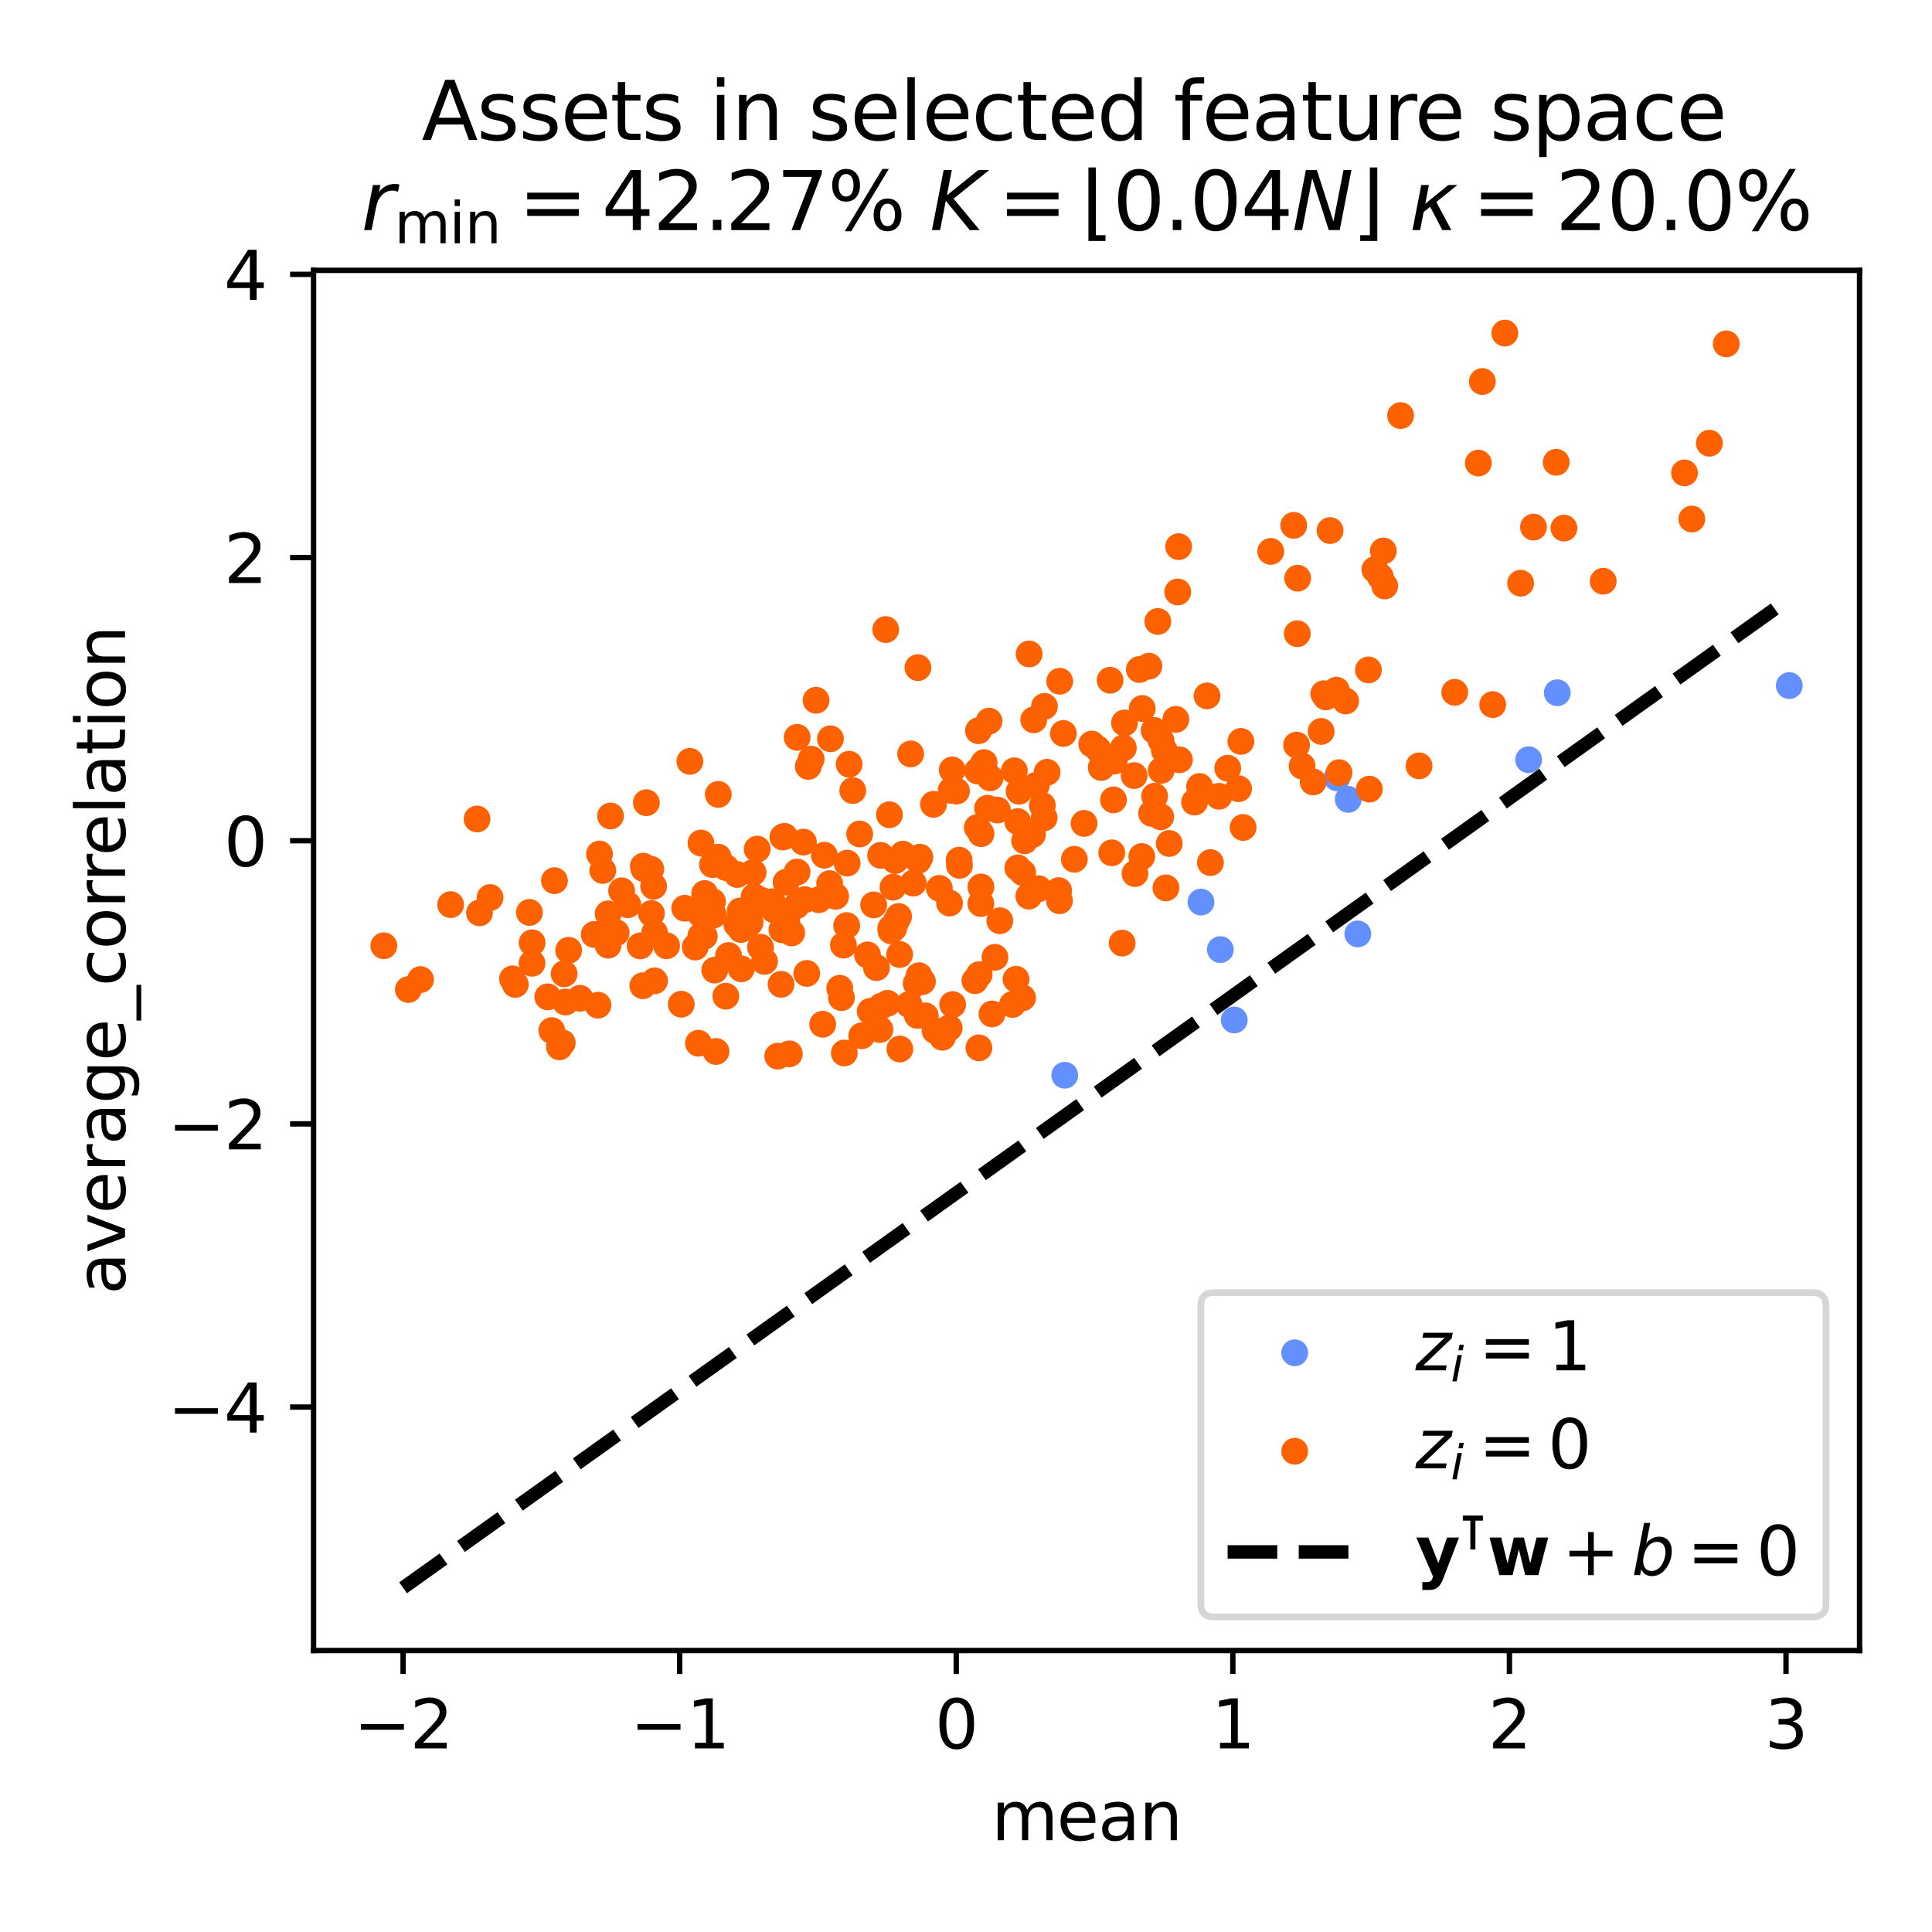 <?xml version="1.0" encoding="utf-8" standalone="no"?>
<!DOCTYPE svg PUBLIC "-//W3C//DTD SVG 1.1//EN"
  "http://www.w3.org/Graphics/SVG/1.1/DTD/svg11.dtd">
<svg xmlns:xlink="http://www.w3.org/1999/xlink" width="288pt" height="288pt" viewBox="0 0 288 288" xmlns="http://www.w3.org/2000/svg" version="1.1">
 <defs>
  <style type="text/css">*{stroke-linejoin: round; stroke-linecap: butt}</style>
 </defs>
 <g id="figure_1">
  <g id="patch_1">
   <path d="M 0 288 
L 288 288 
L 288 0 
L 0 0 
z
" style="fill: #ffffff"/>
  </g>
  <g id="axes_1">
   <g id="patch_2">
    <path d="M 46.741 246.04 
L 277.2 246.04 
L 277.2 40.301 
L 46.741 40.301 
z
" style="fill: #ffffff"/>
   </g>
   <g id="PathCollection_1">
    <defs>
     <path id="C0_0_398d58711e" d="M 0 1.5 
C 0.398 1.5 0.779 1.342 1.061 1.061 
C 1.342 0.779 1.5 0.398 1.5 -0 
C 1.5 -0.398 1.342 -0.779 1.061 -1.061 
C 0.779 -1.342 0.398 -1.5 0 -1.5 
C -0.398 -1.5 -0.779 -1.342 -1.061 -1.061 
C -1.342 -0.779 -1.5 -0.398 -1.5 0 
C -1.5 0.398 -1.342 0.779 -1.061 1.061 
C -0.779 1.342 -0.398 1.5 0 1.5 
z
"/>
    </defs>
    <g clip-path="url(#p4589c719e4)">
     <use xlink:href="#C0_0_398d58711e" x="227.871" y="113.251" style="fill: #648fff; stroke: #648fff"/>
    </g>
    <g clip-path="url(#p4589c719e4)">
     <use xlink:href="#C0_0_398d58711e" x="266.725" y="102.199" style="fill: #648fff; stroke: #648fff"/>
    </g>
    <g clip-path="url(#p4589c719e4)">
     <use xlink:href="#C0_0_398d58711e" x="202.408" y="139.217" style="fill: #648fff; stroke: #648fff"/>
    </g>
    <g clip-path="url(#p4589c719e4)">
     <use xlink:href="#C0_0_398d58711e" x="200.98" y="119.16" style="fill: #648fff; stroke: #648fff"/>
    </g>
    <g clip-path="url(#p4589c719e4)">
     <use xlink:href="#C0_0_398d58711e" x="183.988" y="152.047" style="fill: #648fff; stroke: #648fff"/>
    </g>
    <g clip-path="url(#p4589c719e4)">
     <use xlink:href="#C0_0_398d58711e" x="232.142" y="103.266" style="fill: #648fff; stroke: #648fff"/>
    </g>
    <g clip-path="url(#p4589c719e4)">
     <use xlink:href="#C0_0_398d58711e" x="199.289" y="115.946" style="fill: #648fff; stroke: #648fff"/>
    </g>
    <g clip-path="url(#p4589c719e4)">
     <use xlink:href="#C0_0_398d58711e" x="181.914" y="141.551" style="fill: #648fff; stroke: #648fff"/>
    </g>
    <g clip-path="url(#p4589c719e4)">
     <use xlink:href="#C0_0_398d58711e" x="179.029" y="134.471" style="fill: #648fff; stroke: #648fff"/>
    </g>
    <g clip-path="url(#p4589c719e4)">
     <use xlink:href="#C0_0_398d58711e" x="158.72" y="160.284" style="fill: #648fff; stroke: #648fff"/>
    </g>
   </g>
   <g id="PathCollection_2">
    <defs>
     <path id="C1_0_d4a3f79b0e" d="M 0 1.5 
C 0.398 1.5 0.779 1.342 1.061 1.061 
C 1.342 0.779 1.5 0.398 1.5 -0 
C 1.5 -0.398 1.342 -0.779 1.061 -1.061 
C 0.779 -1.342 0.398 -1.5 0 -1.5 
C -0.398 -1.5 -0.779 -1.342 -1.061 -1.061 
C -1.342 -0.779 -1.5 -0.398 -1.5 0 
C -1.5 0.398 -1.342 0.779 -1.061 1.061 
C -0.779 1.342 -0.398 1.5 0 1.5 
z
"/>
    </defs>
    <g clip-path="url(#p4589c719e4)">
     <use xlink:href="#C1_0_d4a3f79b0e" x="195.754" y="116.565" style="fill: #fe6100; stroke: #fe6100"/>
    </g>
    <g clip-path="url(#p4589c719e4)">
     <use xlink:href="#C1_0_d4a3f79b0e" x="155.65" y="121.912" style="fill: #fe6100; stroke: #fe6100"/>
    </g>
    <g clip-path="url(#p4589c719e4)">
     <use xlink:href="#C1_0_d4a3f79b0e" x="171.668" y="121.251" style="fill: #fe6100; stroke: #fe6100"/>
    </g>
    <g clip-path="url(#p4589c719e4)">
     <use xlink:href="#C1_0_d4a3f79b0e" x="206.209" y="82.13" style="fill: #fe6100; stroke: #fe6100"/>
    </g>
    <g clip-path="url(#p4589c719e4)">
     <use xlink:href="#C1_0_d4a3f79b0e" x="113.366" y="141.196" style="fill: #fe6100; stroke: #fe6100"/>
    </g>
    <g clip-path="url(#p4589c719e4)">
     <use xlink:href="#C1_0_d4a3f79b0e" x="151.707" y="122.468" style="fill: #fe6100; stroke: #fe6100"/>
    </g>
    <g clip-path="url(#p4589c719e4)">
     <use xlink:href="#C1_0_d4a3f79b0e" x="175.562" y="88.245" style="fill: #fe6100; stroke: #fe6100"/>
    </g>
    <g clip-path="url(#p4589c719e4)">
     <use xlink:href="#C1_0_d4a3f79b0e" x="122.636" y="152.682" style="fill: #fe6100; stroke: #fe6100"/>
    </g>
    <g clip-path="url(#p4589c719e4)">
     <use xlink:href="#C1_0_d4a3f79b0e" x="197.635" y="103.885" style="fill: #fe6100; stroke: #fe6100"/>
    </g>
    <g clip-path="url(#p4589c719e4)">
     <use xlink:href="#C1_0_d4a3f79b0e" x="154.093" y="107.304" style="fill: #fe6100; stroke: #fe6100"/>
    </g>
    <g clip-path="url(#p4589c719e4)">
     <use xlink:href="#C1_0_d4a3f79b0e" x="136.994" y="145.447" style="fill: #fe6100; stroke: #fe6100"/>
    </g>
    <g clip-path="url(#p4589c719e4)">
     <use xlink:href="#C1_0_d4a3f79b0e" x="146.224" y="132.217" style="fill: #fe6100; stroke: #fe6100"/>
    </g>
    <g clip-path="url(#p4589c719e4)">
     <use xlink:href="#C1_0_d4a3f79b0e" x="146.699" y="113.681" style="fill: #fe6100; stroke: #fe6100"/>
    </g>
    <g clip-path="url(#p4589c719e4)">
     <use xlink:href="#C1_0_d4a3f79b0e" x="104.488" y="125.672" style="fill: #fe6100; stroke: #fe6100"/>
    </g>
    <g clip-path="url(#p4589c719e4)">
     <use xlink:href="#C1_0_d4a3f79b0e" x="192.852" y="78.313" style="fill: #fe6100; stroke: #fe6100"/>
    </g>
    <g clip-path="url(#p4589c719e4)">
     <use xlink:href="#C1_0_d4a3f79b0e" x="220.371" y="69.029" style="fill: #fe6100; stroke: #fe6100"/>
    </g>
    <g clip-path="url(#p4589c719e4)">
     <use xlink:href="#C1_0_d4a3f79b0e" x="126.212" y="137.975" style="fill: #fe6100; stroke: #fe6100"/>
    </g>
    <g clip-path="url(#p4589c719e4)">
     <use xlink:href="#C1_0_d4a3f79b0e" x="104.473" y="139.517" style="fill: #fe6100; stroke: #fe6100"/>
    </g>
    <g clip-path="url(#p4589c719e4)">
     <use xlink:href="#C1_0_d4a3f79b0e" x="130.234" y="134.892" style="fill: #fe6100; stroke: #fe6100"/>
    </g>
    <g clip-path="url(#p4589c719e4)">
     <use xlink:href="#C1_0_d4a3f79b0e" x="82.254" y="153.629" style="fill: #fe6100; stroke: #fe6100"/>
    </g>
    <g clip-path="url(#p4589c719e4)">
     <use xlink:href="#C1_0_d4a3f79b0e" x="113.961" y="143.314" style="fill: #fe6100; stroke: #fe6100"/>
    </g>
    <g clip-path="url(#p4589c719e4)">
     <use xlink:href="#C1_0_d4a3f79b0e" x="147.871" y="151.146" style="fill: #fe6100; stroke: #fe6100"/>
    </g>
    <g clip-path="url(#p4589c719e4)">
     <use xlink:href="#C1_0_d4a3f79b0e" x="111.414" y="135.822" style="fill: #fe6100; stroke: #fe6100"/>
    </g>
    <g clip-path="url(#p4589c719e4)">
     <use xlink:href="#C1_0_d4a3f79b0e" x="117.261" y="137.237" style="fill: #fe6100; stroke: #fe6100"/>
    </g>
    <g clip-path="url(#p4589c719e4)">
     <use xlink:href="#C1_0_d4a3f79b0e" x="153.413" y="97.484" style="fill: #fe6100; stroke: #fe6100"/>
    </g>
    <g clip-path="url(#p4589c719e4)">
     <use xlink:href="#C1_0_d4a3f79b0e" x="155.375" y="120.061" style="fill: #fe6100; stroke: #fe6100"/>
    </g>
    <g clip-path="url(#p4589c719e4)">
     <use xlink:href="#C1_0_d4a3f79b0e" x="82.653" y="131.283" style="fill: #fe6100; stroke: #fe6100"/>
    </g>
    <g clip-path="url(#p4589c719e4)">
     <use xlink:href="#C1_0_d4a3f79b0e" x="120.49" y="114.249" style="fill: #fe6100; stroke: #fe6100"/>
    </g>
    <g clip-path="url(#p4589c719e4)">
     <use xlink:href="#C1_0_d4a3f79b0e" x="145.679" y="123.364" style="fill: #fe6100; stroke: #fe6100"/>
    </g>
    <g clip-path="url(#p4589c719e4)">
     <use xlink:href="#C1_0_d4a3f79b0e" x="152.441" y="130.059" style="fill: #fe6100; stroke: #fe6100"/>
    </g>
    <g clip-path="url(#p4589c719e4)">
     <use xlink:href="#C1_0_d4a3f79b0e" x="151.917" y="117.955" style="fill: #fe6100; stroke: #fe6100"/>
    </g>
    <g clip-path="url(#p4589c719e4)">
     <use xlink:href="#C1_0_d4a3f79b0e" x="102.839" y="113.497" style="fill: #fe6100; stroke: #fe6100"/>
    </g>
    <g clip-path="url(#p4589c719e4)">
     <use xlink:href="#C1_0_d4a3f79b0e" x="83.818" y="155.446" style="fill: #fe6100; stroke: #fe6100"/>
    </g>
    <g clip-path="url(#p4589c719e4)">
     <use xlink:href="#C1_0_d4a3f79b0e" x="193.443" y="86.189" style="fill: #fe6100; stroke: #fe6100"/>
    </g>
    <g clip-path="url(#p4589c719e4)">
     <use xlink:href="#C1_0_d4a3f79b0e" x="67.176" y="134.85" style="fill: #fe6100; stroke: #fe6100"/>
    </g>
    <g clip-path="url(#p4589c719e4)">
     <use xlink:href="#C1_0_d4a3f79b0e" x="172.038" y="108.886" style="fill: #fe6100; stroke: #fe6100"/>
    </g>
    <g clip-path="url(#p4589c719e4)">
     <use xlink:href="#C1_0_d4a3f79b0e" x="91.851" y="139.033" style="fill: #fe6100; stroke: #fe6100"/>
    </g>
    <g clip-path="url(#p4589c719e4)">
     <use xlink:href="#C1_0_d4a3f79b0e" x="112.26" y="130.066" style="fill: #fe6100; stroke: #fe6100"/>
    </g>
    <g clip-path="url(#p4589c719e4)">
     <use xlink:href="#C1_0_d4a3f79b0e" x="154.822" y="132.478" style="fill: #fe6100; stroke: #fe6100"/>
    </g>
    <g clip-path="url(#p4589c719e4)">
     <use xlink:href="#C1_0_d4a3f79b0e" x="132.03" y="93.848" style="fill: #fe6100; stroke: #fe6100"/>
    </g>
    <g clip-path="url(#p4589c719e4)">
     <use xlink:href="#C1_0_d4a3f79b0e" x="141.543" y="134.619" style="fill: #fe6100; stroke: #fe6100"/>
    </g>
    <g clip-path="url(#p4589c719e4)">
     <use xlink:href="#C1_0_d4a3f79b0e" x="170.203" y="127.682" style="fill: #fe6100; stroke: #fe6100"/>
    </g>
    <g clip-path="url(#p4589c719e4)">
     <use xlink:href="#C1_0_d4a3f79b0e" x="112.876" y="126.576" style="fill: #fe6100; stroke: #fe6100"/>
    </g>
    <g clip-path="url(#p4589c719e4)">
     <use xlink:href="#C1_0_d4a3f79b0e" x="108.192" y="129.318" style="fill: #fe6100; stroke: #fe6100"/>
    </g>
    <g clip-path="url(#p4589c719e4)">
     <use xlink:href="#C1_0_d4a3f79b0e" x="86.46" y="148.808" style="fill: #fe6100; stroke: #fe6100"/>
    </g>
    <g clip-path="url(#p4589c719e4)">
     <use xlink:href="#C1_0_d4a3f79b0e" x="153.363" y="133.582" style="fill: #fe6100; stroke: #fe6100"/>
    </g>
    <g clip-path="url(#p4589c719e4)">
     <use xlink:href="#C1_0_d4a3f79b0e" x="151.722" y="129.38" style="fill: #fe6100; stroke: #fe6100"/>
    </g>
    <g clip-path="url(#p4589c719e4)">
     <use xlink:href="#C1_0_d4a3f79b0e" x="119.978" y="134.109" style="fill: #fe6100; stroke: #fe6100"/>
    </g>
    <g clip-path="url(#p4589c719e4)">
     <use xlink:href="#C1_0_d4a3f79b0e" x="151.202" y="114.902" style="fill: #fe6100; stroke: #fe6100"/>
    </g>
    <g clip-path="url(#p4589c719e4)">
     <use xlink:href="#C1_0_d4a3f79b0e" x="103.64" y="141.177" style="fill: #fe6100; stroke: #fe6100"/>
    </g>
    <g clip-path="url(#p4589c719e4)">
     <use xlink:href="#C1_0_d4a3f79b0e" x="169.187" y="130.224" style="fill: #fe6100; stroke: #fe6100"/>
    </g>
    <g clip-path="url(#p4589c719e4)">
     <use xlink:href="#C1_0_d4a3f79b0e" x="146.476" y="114.033" style="fill: #fe6100; stroke: #fe6100"/>
    </g>
    <g clip-path="url(#p4589c719e4)">
     <use xlink:href="#C1_0_d4a3f79b0e" x="88.572" y="139.298" style="fill: #fe6100; stroke: #fe6100"/>
    </g>
    <g clip-path="url(#p4589c719e4)">
     <use xlink:href="#C1_0_d4a3f79b0e" x="139.39" y="153.632" style="fill: #fe6100; stroke: #fe6100"/>
    </g>
    <g clip-path="url(#p4589c719e4)">
     <use xlink:href="#C1_0_d4a3f79b0e" x="108.598" y="142.44" style="fill: #fe6100; stroke: #fe6100"/>
    </g>
    <g clip-path="url(#p4589c719e4)">
     <use xlink:href="#C1_0_d4a3f79b0e" x="145.96" y="145.287" style="fill: #fe6100; stroke: #fe6100"/>
    </g>
    <g clip-path="url(#p4589c719e4)">
     <use xlink:href="#C1_0_d4a3f79b0e" x="189.425" y="82.199" style="fill: #fe6100; stroke: #fe6100"/>
    </g>
    <g clip-path="url(#p4589c719e4)">
     <use xlink:href="#C1_0_d4a3f79b0e" x="79.309" y="143.587" style="fill: #fe6100; stroke: #fe6100"/>
    </g>
    <g clip-path="url(#p4589c719e4)">
     <use xlink:href="#C1_0_d4a3f79b0e" x="126.281" y="128.665" style="fill: #fe6100; stroke: #fe6100"/>
    </g>
    <g clip-path="url(#p4589c719e4)">
     <use xlink:href="#C1_0_d4a3f79b0e" x="254.81" y="66.066" style="fill: #fe6100; stroke: #fe6100"/>
    </g>
    <g clip-path="url(#p4589c719e4)">
     <use xlink:href="#C1_0_d4a3f79b0e" x="110.591" y="136.219" style="fill: #fe6100; stroke: #fe6100"/>
    </g>
    <g clip-path="url(#p4589c719e4)">
     <use xlink:href="#C1_0_d4a3f79b0e" x="193.277" y="111.069" style="fill: #fe6100; stroke: #fe6100"/>
    </g>
    <g clip-path="url(#p4589c719e4)">
     <use xlink:href="#C1_0_d4a3f79b0e" x="102.077" y="135.388" style="fill: #fe6100; stroke: #fe6100"/>
    </g>
    <g clip-path="url(#p4589c719e4)">
     <use xlink:href="#C1_0_d4a3f79b0e" x="115.937" y="157.44" style="fill: #fe6100; stroke: #fe6100"/>
    </g>
    <g clip-path="url(#p4589c719e4)">
     <use xlink:href="#C1_0_d4a3f79b0e" x="142.009" y="149.75" style="fill: #fe6100; stroke: #fe6100"/>
    </g>
    <g clip-path="url(#p4589c719e4)">
     <use xlink:href="#C1_0_d4a3f79b0e" x="106.204" y="128.886" style="fill: #fe6100; stroke: #fe6100"/>
    </g>
    <g clip-path="url(#p4589c719e4)">
     <use xlink:href="#C1_0_d4a3f79b0e" x="89.854" y="129.755" style="fill: #fe6100; stroke: #fe6100"/>
    </g>
    <g clip-path="url(#p4589c719e4)">
     <use xlink:href="#C1_0_d4a3f79b0e" x="78.92" y="136.015" style="fill: #fe6100; stroke: #fe6100"/>
    </g>
    <g clip-path="url(#p4589c719e4)">
     <use xlink:href="#C1_0_d4a3f79b0e" x="162.745" y="110.916" style="fill: #fe6100; stroke: #fe6100"/>
    </g>
    <g clip-path="url(#p4589c719e4)">
     <use xlink:href="#C1_0_d4a3f79b0e" x="116.7" y="124.778" style="fill: #fe6100; stroke: #fe6100"/>
    </g>
    <g clip-path="url(#p4589c719e4)">
     <use xlink:href="#C1_0_d4a3f79b0e" x="146.214" y="134.692" style="fill: #fe6100; stroke: #fe6100"/>
    </g>
    <g clip-path="url(#p4589c719e4)">
     <use xlink:href="#C1_0_d4a3f79b0e" x="143.026" y="128.995" style="fill: #fe6100; stroke: #fe6100"/>
    </g>
    <g clip-path="url(#p4589c719e4)">
     <use xlink:href="#C1_0_d4a3f79b0e" x="135.508" y="149.742" style="fill: #fe6100; stroke: #fe6100"/>
    </g>
    <g clip-path="url(#p4589c719e4)">
     <use xlink:href="#C1_0_d4a3f79b0e" x="137.935" y="151.43" style="fill: #fe6100; stroke: #fe6100"/>
    </g>
    <g clip-path="url(#p4589c719e4)">
     <use xlink:href="#C1_0_d4a3f79b0e" x="175.697" y="81.486" style="fill: #fe6100; stroke: #fe6100"/>
    </g>
    <g clip-path="url(#p4589c719e4)">
     <use xlink:href="#C1_0_d4a3f79b0e" x="173.799" y="132.355" style="fill: #fe6100; stroke: #fe6100"/>
    </g>
    <g clip-path="url(#p4589c719e4)">
     <use xlink:href="#C1_0_d4a3f79b0e" x="151.455" y="145.977" style="fill: #fe6100; stroke: #fe6100"/>
    </g>
    <g clip-path="url(#p4589c719e4)">
     <use xlink:href="#C1_0_d4a3f79b0e" x="97.432" y="132.119" style="fill: #fe6100; stroke: #fe6100"/>
    </g>
    <g clip-path="url(#p4589c719e4)">
     <use xlink:href="#C1_0_d4a3f79b0e" x="125.436" y="148.717" style="fill: #fe6100; stroke: #fe6100"/>
    </g>
    <g clip-path="url(#p4589c719e4)">
     <use xlink:href="#C1_0_d4a3f79b0e" x="76.813" y="146.745" style="fill: #fe6100; stroke: #fe6100"/>
    </g>
    <g clip-path="url(#p4589c719e4)">
     <use xlink:href="#C1_0_d4a3f79b0e" x="123.673" y="131.719" style="fill: #fe6100; stroke: #fe6100"/>
    </g>
    <g clip-path="url(#p4589c719e4)">
     <use xlink:href="#C1_0_d4a3f79b0e" x="122.048" y="134.119" style="fill: #fe6100; stroke: #fe6100"/>
    </g>
    <g clip-path="url(#p4589c719e4)">
     <use xlink:href="#C1_0_d4a3f79b0e" x="137.508" y="146.32" style="fill: #fe6100; stroke: #fe6100"/>
    </g>
    <g clip-path="url(#p4589c719e4)">
     <use xlink:href="#C1_0_d4a3f79b0e" x="118.016" y="139.07" style="fill: #fe6100; stroke: #fe6100"/>
    </g>
    <g clip-path="url(#p4589c719e4)">
     <use xlink:href="#C1_0_d4a3f79b0e" x="140.481" y="154.623" style="fill: #fe6100; stroke: #fe6100"/>
    </g>
    <g clip-path="url(#p4589c719e4)">
     <use xlink:href="#C1_0_d4a3f79b0e" x="163.624" y="111.63" style="fill: #fe6100; stroke: #fe6100"/>
    </g>
    <g clip-path="url(#p4589c719e4)">
     <use xlink:href="#C1_0_d4a3f79b0e" x="173.1" y="114.84" style="fill: #fe6100; stroke: #fe6100"/>
    </g>
    <g clip-path="url(#p4589c719e4)">
     <use xlink:href="#C1_0_d4a3f79b0e" x="167.626" y="107.769" style="fill: #fe6100; stroke: #fe6100"/>
    </g>
    <g clip-path="url(#p4589c719e4)">
     <use xlink:href="#C1_0_d4a3f79b0e" x="169.064" y="115.615" style="fill: #fe6100; stroke: #fe6100"/>
    </g>
    <g clip-path="url(#p4589c719e4)">
     <use xlink:href="#C1_0_d4a3f79b0e" x="173.066" y="110.381" style="fill: #fe6100; stroke: #fe6100"/>
    </g>
    <g clip-path="url(#p4589c719e4)">
     <use xlink:href="#C1_0_d4a3f79b0e" x="62.686" y="146.024" style="fill: #fe6100; stroke: #fe6100"/>
    </g>
    <g clip-path="url(#p4589c719e4)">
     <use xlink:href="#C1_0_d4a3f79b0e" x="157.937" y="134.272" style="fill: #fe6100; stroke: #fe6100"/>
    </g>
    <g clip-path="url(#p4589c719e4)">
     <use xlink:href="#C1_0_d4a3f79b0e" x="170.272" y="105.612" style="fill: #fe6100; stroke: #fe6100"/>
    </g>
    <g clip-path="url(#p4589c719e4)">
     <use xlink:href="#C1_0_d4a3f79b0e" x="158.515" y="109.338" style="fill: #fe6100; stroke: #fe6100"/>
    </g>
    <g clip-path="url(#p4589c719e4)">
     <use xlink:href="#C1_0_d4a3f79b0e" x="206.414" y="87.345" style="fill: #fe6100; stroke: #fe6100"/>
    </g>
    <g clip-path="url(#p4589c719e4)">
     <use xlink:href="#C1_0_d4a3f79b0e" x="145.325" y="146.19" style="fill: #fe6100; stroke: #fe6100"/>
    </g>
    <g clip-path="url(#p4589c719e4)">
     <use xlink:href="#C1_0_d4a3f79b0e" x="178.819" y="117.239" style="fill: #fe6100; stroke: #fe6100"/>
    </g>
    <g clip-path="url(#p4589c719e4)">
     <use xlink:href="#C1_0_d4a3f79b0e" x="125.73" y="140.889" style="fill: #fe6100; stroke: #fe6100"/>
    </g>
    <g clip-path="url(#p4589c719e4)">
     <use xlink:href="#C1_0_d4a3f79b0e" x="238.988" y="86.646" style="fill: #fe6100; stroke: #fe6100"/>
    </g>
    <g clip-path="url(#p4589c719e4)">
     <use xlink:href="#C1_0_d4a3f79b0e" x="97.574" y="139.046" style="fill: #fe6100; stroke: #fe6100"/>
    </g>
    <g clip-path="url(#p4589c719e4)">
     <use xlink:href="#C1_0_d4a3f79b0e" x="110.326" y="135.801" style="fill: #fe6100; stroke: #fe6100"/>
    </g>
    <g clip-path="url(#p4589c719e4)">
     <use xlink:href="#C1_0_d4a3f79b0e" x="89.364" y="127.307" style="fill: #fe6100; stroke: #fe6100"/>
    </g>
    <g clip-path="url(#p4589c719e4)">
     <use xlink:href="#C1_0_d4a3f79b0e" x="137.124" y="127.781" style="fill: #fe6100; stroke: #fe6100"/>
    </g>
    <g clip-path="url(#p4589c719e4)">
     <use xlink:href="#C1_0_d4a3f79b0e" x="127.119" y="117.844" style="fill: #fe6100; stroke: #fe6100"/>
    </g>
    <g clip-path="url(#p4589c719e4)">
     <use xlink:href="#C1_0_d4a3f79b0e" x="233.135" y="78.721" style="fill: #fe6100; stroke: #fe6100"/>
    </g>
    <g clip-path="url(#p4589c719e4)">
     <use xlink:href="#C1_0_d4a3f79b0e" x="200.593" y="104.495" style="fill: #fe6100; stroke: #fe6100"/>
    </g>
    <g clip-path="url(#p4589c719e4)">
     <use xlink:href="#C1_0_d4a3f79b0e" x="81.656" y="148.597" style="fill: #fe6100; stroke: #fe6100"/>
    </g>
    <g clip-path="url(#p4589c719e4)">
     <use xlink:href="#C1_0_d4a3f79b0e" x="147.592" y="115.959" style="fill: #fe6100; stroke: #fe6100"/>
    </g>
    <g clip-path="url(#p4589c719e4)">
     <use xlink:href="#C1_0_d4a3f79b0e" x="91.013" y="121.638" style="fill: #fe6100; stroke: #fe6100"/>
    </g>
    <g clip-path="url(#p4589c719e4)">
     <use xlink:href="#C1_0_d4a3f79b0e" x="136.877" y="128.27" style="fill: #fe6100; stroke: #fe6100"/>
    </g>
    <g clip-path="url(#p4589c719e4)">
     <use xlink:href="#C1_0_d4a3f79b0e" x="130.654" y="144.244" style="fill: #fe6100; stroke: #fe6100"/>
    </g>
    <g clip-path="url(#p4589c719e4)">
     <use xlink:href="#C1_0_d4a3f79b0e" x="97.106" y="136.173" style="fill: #fe6100; stroke: #fe6100"/>
    </g>
    <g clip-path="url(#p4589c719e4)">
     <use xlink:href="#C1_0_d4a3f79b0e" x="110.457" y="138.561" style="fill: #fe6100; stroke: #fe6100"/>
    </g>
    <g clip-path="url(#p4589c719e4)">
     <use xlink:href="#C1_0_d4a3f79b0e" x="115.354" y="135.603" style="fill: #fe6100; stroke: #fe6100"/>
    </g>
    <g clip-path="url(#p4589c719e4)">
     <use xlink:href="#C1_0_d4a3f79b0e" x="216.85" y="103.201" style="fill: #fe6100; stroke: #fe6100"/>
    </g>
    <g clip-path="url(#p4589c719e4)">
     <use xlink:href="#C1_0_d4a3f79b0e" x="141.49" y="153.246" style="fill: #fe6100; stroke: #fe6100"/>
    </g>
    <g clip-path="url(#p4589c719e4)">
     <use xlink:href="#C1_0_d4a3f79b0e" x="222.516" y="105.036" style="fill: #fe6100; stroke: #fe6100"/>
    </g>
    <g clip-path="url(#p4589c719e4)">
     <use xlink:href="#C1_0_d4a3f79b0e" x="132.81" y="138.756" style="fill: #fe6100; stroke: #fe6100"/>
    </g>
    <g clip-path="url(#p4589c719e4)">
     <use xlink:href="#C1_0_d4a3f79b0e" x="167.457" y="111.488" style="fill: #fe6100; stroke: #fe6100"/>
    </g>
    <g clip-path="url(#p4589c719e4)">
     <use xlink:href="#C1_0_d4a3f79b0e" x="199.209" y="102.88" style="fill: #fe6100; stroke: #fe6100"/>
    </g>
    <g clip-path="url(#p4589c719e4)">
     <use xlink:href="#C1_0_d4a3f79b0e" x="224.322" y="49.653" style="fill: #fe6100; stroke: #fe6100"/>
    </g>
    <g clip-path="url(#p4589c719e4)">
     <use xlink:href="#C1_0_d4a3f79b0e" x="118.819" y="129.998" style="fill: #fe6100; stroke: #fe6100"/>
    </g>
    <g clip-path="url(#p4589c719e4)">
     <use xlink:href="#C1_0_d4a3f79b0e" x="128.15" y="124.322" style="fill: #fe6100; stroke: #fe6100"/>
    </g>
    <g clip-path="url(#p4589c719e4)">
     <use xlink:href="#C1_0_d4a3f79b0e" x="131.277" y="127.503" style="fill: #fe6100; stroke: #fe6100"/>
    </g>
    <g clip-path="url(#p4589c719e4)">
     <use xlink:href="#C1_0_d4a3f79b0e" x="116.432" y="146.73" style="fill: #fe6100; stroke: #fe6100"/>
    </g>
    <g clip-path="url(#p4589c719e4)">
     <use xlink:href="#C1_0_d4a3f79b0e" x="172.119" y="118.688" style="fill: #fe6100; stroke: #fe6100"/>
    </g>
    <g clip-path="url(#p4589c719e4)">
     <use xlink:href="#C1_0_d4a3f79b0e" x="146.245" y="124.274" style="fill: #fe6100; stroke: #fe6100"/>
    </g>
    <g clip-path="url(#p4589c719e4)">
     <use xlink:href="#C1_0_d4a3f79b0e" x="172.599" y="92.643" style="fill: #fe6100; stroke: #fe6100"/>
    </g>
    <g clip-path="url(#p4589c719e4)">
     <use xlink:href="#C1_0_d4a3f79b0e" x="111.62" y="136.435" style="fill: #fe6100; stroke: #fe6100"/>
    </g>
    <g clip-path="url(#p4589c719e4)">
     <use xlink:href="#C1_0_d4a3f79b0e" x="157.969" y="101.555" style="fill: #fe6100; stroke: #fe6100"/>
    </g>
    <g clip-path="url(#p4589c719e4)">
     <use xlink:href="#C1_0_d4a3f79b0e" x="123.79" y="110.129" style="fill: #fe6100; stroke: #fe6100"/>
    </g>
    <g clip-path="url(#p4589c719e4)">
     <use xlink:href="#C1_0_d4a3f79b0e" x="208.786" y="61.947" style="fill: #fe6100; stroke: #fe6100"/>
    </g>
    <g clip-path="url(#p4589c719e4)">
     <use xlink:href="#C1_0_d4a3f79b0e" x="153.91" y="124.402" style="fill: #fe6100; stroke: #fe6100"/>
    </g>
    <g clip-path="url(#p4589c719e4)">
     <use xlink:href="#C1_0_d4a3f79b0e" x="116.94" y="124.674" style="fill: #fe6100; stroke: #fe6100"/>
    </g>
    <g clip-path="url(#p4589c719e4)">
     <use xlink:href="#C1_0_d4a3f79b0e" x="173.022" y="121.762" style="fill: #fe6100; stroke: #fe6100"/>
    </g>
    <g clip-path="url(#p4589c719e4)">
     <use xlink:href="#C1_0_d4a3f79b0e" x="194.1" y="114.184" style="fill: #fe6100; stroke: #fe6100"/>
    </g>
    <g clip-path="url(#p4589c719e4)">
     <use xlink:href="#C1_0_d4a3f79b0e" x="133.637" y="137.246" style="fill: #fe6100; stroke: #fe6100"/>
    </g>
    <g clip-path="url(#p4589c719e4)">
     <use xlink:href="#C1_0_d4a3f79b0e" x="105.043" y="133.196" style="fill: #fe6100; stroke: #fe6100"/>
    </g>
    <g clip-path="url(#p4589c719e4)">
     <use xlink:href="#C1_0_d4a3f79b0e" x="147.432" y="107.504" style="fill: #fe6100; stroke: #fe6100"/>
    </g>
    <g clip-path="url(#p4589c719e4)">
     <use xlink:href="#C1_0_d4a3f79b0e" x="95.901" y="129.118" style="fill: #fe6100; stroke: #fe6100"/>
    </g>
    <g clip-path="url(#p4589c719e4)">
     <use xlink:href="#C1_0_d4a3f79b0e" x="175.28" y="107.235" style="fill: #fe6100; stroke: #fe6100"/>
    </g>
    <g clip-path="url(#p4589c719e4)">
     <use xlink:href="#C1_0_d4a3f79b0e" x="84.296" y="149.374" style="fill: #fe6100; stroke: #fe6100"/>
    </g>
    <g clip-path="url(#p4589c719e4)">
     <use xlink:href="#C1_0_d4a3f79b0e" x="124.569" y="133.611" style="fill: #fe6100; stroke: #fe6100"/>
    </g>
    <g clip-path="url(#p4589c719e4)">
     <use xlink:href="#C1_0_d4a3f79b0e" x="226.677" y="86.936" style="fill: #fe6100; stroke: #fe6100"/>
    </g>
    <g clip-path="url(#p4589c719e4)">
     <use xlink:href="#C1_0_d4a3f79b0e" x="111.74" y="137.597" style="fill: #fe6100; stroke: #fe6100"/>
    </g>
    <g clip-path="url(#p4589c719e4)">
     <use xlink:href="#C1_0_d4a3f79b0e" x="136.833" y="99.521" style="fill: #fe6100; stroke: #fe6100"/>
    </g>
    <g clip-path="url(#p4589c719e4)">
     <use xlink:href="#C1_0_d4a3f79b0e" x="165.48" y="101.403" style="fill: #fe6100; stroke: #fe6100"/>
    </g>
    <g clip-path="url(#p4589c719e4)">
     <use xlink:href="#C1_0_d4a3f79b0e" x="136.137" y="131.64" style="fill: #fe6100; stroke: #fe6100"/>
    </g>
    <g clip-path="url(#p4589c719e4)">
     <use xlink:href="#C1_0_d4a3f79b0e" x="142.973" y="128.219" style="fill: #fe6100; stroke: #fe6100"/>
    </g>
    <g clip-path="url(#p4589c719e4)">
     <use xlink:href="#C1_0_d4a3f79b0e" x="57.217" y="140.982" style="fill: #fe6100; stroke: #fe6100"/>
    </g>
    <g clip-path="url(#p4589c719e4)">
     <use xlink:href="#C1_0_d4a3f79b0e" x="132.582" y="121.452" style="fill: #fe6100; stroke: #fe6100"/>
    </g>
    <g clip-path="url(#p4589c719e4)">
     <use xlink:href="#C1_0_d4a3f79b0e" x="174.3" y="125.731" style="fill: #fe6100; stroke: #fe6100"/>
    </g>
    <g clip-path="url(#p4589c719e4)">
     <use xlink:href="#C1_0_d4a3f79b0e" x="205.765" y="85.972" style="fill: #fe6100; stroke: #fe6100"/>
    </g>
    <g clip-path="url(#p4589c719e4)">
     <use xlink:href="#C1_0_d4a3f79b0e" x="184.976" y="110.523" style="fill: #fe6100; stroke: #fe6100"/>
    </g>
    <g clip-path="url(#p4589c719e4)">
     <use xlink:href="#C1_0_d4a3f79b0e" x="139.151" y="119.898" style="fill: #fe6100; stroke: #fe6100"/>
    </g>
    <g clip-path="url(#p4589c719e4)">
     <use xlink:href="#C1_0_d4a3f79b0e" x="104.989" y="139.573" style="fill: #fe6100; stroke: #fe6100"/>
    </g>
    <g clip-path="url(#p4589c719e4)">
     <use xlink:href="#C1_0_d4a3f79b0e" x="165.724" y="127.129" style="fill: #fe6100; stroke: #fe6100"/>
    </g>
    <g clip-path="url(#p4589c719e4)">
     <use xlink:href="#C1_0_d4a3f79b0e" x="154.483" y="117.06" style="fill: #fe6100; stroke: #fe6100"/>
    </g>
    <g clip-path="url(#p4589c719e4)">
     <use xlink:href="#C1_0_d4a3f79b0e" x="109.839" y="137.813" style="fill: #fe6100; stroke: #fe6100"/>
    </g>
    <g clip-path="url(#p4589c719e4)">
     <use xlink:href="#C1_0_d4a3f79b0e" x="203.991" y="99.862" style="fill: #fe6100; stroke: #fe6100"/>
    </g>
    <g clip-path="url(#p4589c719e4)">
     <use xlink:href="#C1_0_d4a3f79b0e" x="156.087" y="115.125" style="fill: #fe6100; stroke: #fe6100"/>
    </g>
    <g clip-path="url(#p4589c719e4)">
     <use xlink:href="#C1_0_d4a3f79b0e" x="134.108" y="142.282" style="fill: #fe6100; stroke: #fe6100"/>
    </g>
    <g clip-path="url(#p4589c719e4)">
     <use xlink:href="#C1_0_d4a3f79b0e" x="95.984" y="129.5" style="fill: #fe6100; stroke: #fe6100"/>
    </g>
    <g clip-path="url(#p4589c719e4)">
     <use xlink:href="#C1_0_d4a3f79b0e" x="165.98" y="119.236" style="fill: #fe6100; stroke: #fe6100"/>
    </g>
    <g clip-path="url(#p4589c719e4)">
     <use xlink:href="#C1_0_d4a3f79b0e" x="251.105" y="70.491" style="fill: #fe6100; stroke: #fe6100"/>
    </g>
    <g clip-path="url(#p4589c719e4)">
     <use xlink:href="#C1_0_d4a3f79b0e" x="106.545" y="144.613" style="fill: #fe6100; stroke: #fe6100"/>
    </g>
    <g clip-path="url(#p4589c719e4)">
     <use xlink:href="#C1_0_d4a3f79b0e" x="71.119" y="122.087" style="fill: #fe6100; stroke: #fe6100"/>
    </g>
    <g clip-path="url(#p4589c719e4)">
     <use xlink:href="#C1_0_d4a3f79b0e" x="92.662" y="132.789" style="fill: #fe6100; stroke: #fe6100"/>
    </g>
    <g clip-path="url(#p4589c719e4)">
     <use xlink:href="#C1_0_d4a3f79b0e" x="131.349" y="149.999" style="fill: #fe6100; stroke: #fe6100"/>
    </g>
    <g clip-path="url(#p4589c719e4)">
     <use xlink:href="#C1_0_d4a3f79b0e" x="83.393" y="156.049" style="fill: #fe6100; stroke: #fe6100"/>
    </g>
    <g clip-path="url(#p4589c719e4)">
     <use xlink:href="#C1_0_d4a3f79b0e" x="125.174" y="147.316" style="fill: #fe6100; stroke: #fe6100"/>
    </g>
    <g clip-path="url(#p4589c719e4)">
     <use xlink:href="#C1_0_d4a3f79b0e" x="134.138" y="156.377" style="fill: #fe6100; stroke: #fe6100"/>
    </g>
    <g clip-path="url(#p4589c719e4)">
     <use xlink:href="#C1_0_d4a3f79b0e" x="118.704" y="135.029" style="fill: #fe6100; stroke: #fe6100"/>
    </g>
    <g clip-path="url(#p4589c719e4)">
     <use xlink:href="#C1_0_d4a3f79b0e" x="95.821" y="146.944" style="fill: #fe6100; stroke: #fe6100"/>
    </g>
    <g clip-path="url(#p4589c719e4)">
     <use xlink:href="#C1_0_d4a3f79b0e" x="97.573" y="146.215" style="fill: #fe6100; stroke: #fe6100"/>
    </g>
    <g clip-path="url(#p4589c719e4)">
     <use xlink:href="#C1_0_d4a3f79b0e" x="122.879" y="127.483" style="fill: #fe6100; stroke: #fe6100"/>
    </g>
    <g clip-path="url(#p4589c719e4)">
     <use xlink:href="#C1_0_d4a3f79b0e" x="171.265" y="99.306" style="fill: #fe6100; stroke: #fe6100"/>
    </g>
    <g clip-path="url(#p4589c719e4)">
     <use xlink:href="#C1_0_d4a3f79b0e" x="112.422" y="133.655" style="fill: #fe6100; stroke: #fe6100"/>
    </g>
    <g clip-path="url(#p4589c719e4)">
     <use xlink:href="#C1_0_d4a3f79b0e" x="211.533" y="114.164" style="fill: #fe6100; stroke: #fe6100"/>
    </g>
    <g clip-path="url(#p4589c719e4)">
     <use xlink:href="#C1_0_d4a3f79b0e" x="106.222" y="134.409" style="fill: #fe6100; stroke: #fe6100"/>
    </g>
    <g clip-path="url(#p4589c719e4)">
     <use xlink:href="#C1_0_d4a3f79b0e" x="152.737" y="125.337" style="fill: #fe6100; stroke: #fe6100"/>
    </g>
    <g clip-path="url(#p4589c719e4)">
     <use xlink:href="#C1_0_d4a3f79b0e" x="101.555" y="149.694" style="fill: #fe6100; stroke: #fe6100"/>
    </g>
    <g clip-path="url(#p4589c719e4)">
     <use xlink:href="#C1_0_d4a3f79b0e" x="204.127" y="117.636" style="fill: #fe6100; stroke: #fe6100"/>
    </g>
    <g clip-path="url(#p4589c719e4)">
     <use xlink:href="#C1_0_d4a3f79b0e" x="99.369" y="140.985" style="fill: #fe6100; stroke: #fe6100"/>
    </g>
    <g clip-path="url(#p4589c719e4)">
     <use xlink:href="#C1_0_d4a3f79b0e" x="133.953" y="136.619" style="fill: #fe6100; stroke: #fe6100"/>
    </g>
    <g clip-path="url(#p4589c719e4)">
     <use xlink:href="#C1_0_d4a3f79b0e" x="84.095" y="145.163" style="fill: #fe6100; stroke: #fe6100"/>
    </g>
    <g clip-path="url(#p4589c719e4)">
     <use xlink:href="#C1_0_d4a3f79b0e" x="166.102" y="113.442" style="fill: #fe6100; stroke: #fe6100"/>
    </g>
    <g clip-path="url(#p4589c719e4)">
     <use xlink:href="#C1_0_d4a3f79b0e" x="252.199" y="77.371" style="fill: #fe6100; stroke: #fe6100"/>
    </g>
    <g clip-path="url(#p4589c719e4)">
     <use xlink:href="#C1_0_d4a3f79b0e" x="199.609" y="115.179" style="fill: #fe6100; stroke: #fe6100"/>
    </g>
    <g clip-path="url(#p4589c719e4)">
     <use xlink:href="#C1_0_d4a3f79b0e" x="76.395" y="145.919" style="fill: #fe6100; stroke: #fe6100"/>
    </g>
    <g clip-path="url(#p4589c719e4)">
     <use xlink:href="#C1_0_d4a3f79b0e" x="173.564" y="111.868" style="fill: #fe6100; stroke: #fe6100"/>
    </g>
    <g clip-path="url(#p4589c719e4)">
     <use xlink:href="#C1_0_d4a3f79b0e" x="181.71" y="118.7" style="fill: #fe6100; stroke: #fe6100"/>
    </g>
    <g clip-path="url(#p4589c719e4)">
     <use xlink:href="#C1_0_d4a3f79b0e" x="107.071" y="118.42" style="fill: #fe6100; stroke: #fe6100"/>
    </g>
    <g clip-path="url(#p4589c719e4)">
     <use xlink:href="#C1_0_d4a3f79b0e" x="128.455" y="154.401" style="fill: #fe6100; stroke: #fe6100"/>
    </g>
    <g clip-path="url(#p4589c719e4)">
     <use xlink:href="#C1_0_d4a3f79b0e" x="113.564" y="134.225" style="fill: #fe6100; stroke: #fe6100"/>
    </g>
    <g clip-path="url(#p4589c719e4)">
     <use xlink:href="#C1_0_d4a3f79b0e" x="160.149" y="128.093" style="fill: #fe6100; stroke: #fe6100"/>
    </g>
    <g clip-path="url(#p4589c719e4)">
     <use xlink:href="#C1_0_d4a3f79b0e" x="106.738" y="156.742" style="fill: #fe6100; stroke: #fe6100"/>
    </g>
    <g clip-path="url(#p4589c719e4)">
     <use xlink:href="#C1_0_d4a3f79b0e" x="150.931" y="149.732" style="fill: #fe6100; stroke: #fe6100"/>
    </g>
    <g clip-path="url(#p4589c719e4)">
     <use xlink:href="#C1_0_d4a3f79b0e" x="90.648" y="140.901" style="fill: #fe6100; stroke: #fe6100"/>
    </g>
    <g clip-path="url(#p4589c719e4)">
     <use xlink:href="#C1_0_d4a3f79b0e" x="147.21" y="120.484" style="fill: #fe6100; stroke: #fe6100"/>
    </g>
    <g clip-path="url(#p4589c719e4)">
     <use xlink:href="#C1_0_d4a3f79b0e" x="179.931" y="103.737" style="fill: #fe6100; stroke: #fe6100"/>
    </g>
    <g clip-path="url(#p4589c719e4)">
     <use xlink:href="#C1_0_d4a3f79b0e" x="148.683" y="120.752" style="fill: #fe6100; stroke: #fe6100"/>
    </g>
    <g clip-path="url(#p4589c719e4)">
     <use xlink:href="#C1_0_d4a3f79b0e" x="196.942" y="109.032" style="fill: #fe6100; stroke: #fe6100"/>
    </g>
    <g clip-path="url(#p4589c719e4)">
     <use xlink:href="#C1_0_d4a3f79b0e" x="106.341" y="136.412" style="fill: #fe6100; stroke: #fe6100"/>
    </g>
    <g clip-path="url(#p4589c719e4)">
     <use xlink:href="#C1_0_d4a3f79b0e" x="145.718" y="114.932" style="fill: #fe6100; stroke: #fe6100"/>
    </g>
    <g clip-path="url(#p4589c719e4)">
     <use xlink:href="#C1_0_d4a3f79b0e" x="135.75" y="112.387" style="fill: #fe6100; stroke: #fe6100"/>
    </g>
    <g clip-path="url(#p4589c719e4)">
     <use xlink:href="#C1_0_d4a3f79b0e" x="117.665" y="157.095" style="fill: #fe6100; stroke: #fe6100"/>
    </g>
    <g clip-path="url(#p4589c719e4)">
     <use xlink:href="#C1_0_d4a3f79b0e" x="119.766" y="125.532" style="fill: #fe6100; stroke: #fe6100"/>
    </g>
    <g clip-path="url(#p4589c719e4)">
     <use xlink:href="#C1_0_d4a3f79b0e" x="152.435" y="148.74" style="fill: #fe6100; stroke: #fe6100"/>
    </g>
    <g clip-path="url(#p4589c719e4)">
     <use xlink:href="#C1_0_d4a3f79b0e" x="84.769" y="141.658" style="fill: #fe6100; stroke: #fe6100"/>
    </g>
    <g clip-path="url(#p4589c719e4)">
     <use xlink:href="#C1_0_d4a3f79b0e" x="120.918" y="113.161" style="fill: #fe6100; stroke: #fe6100"/>
    </g>
    <g clip-path="url(#p4589c719e4)">
     <use xlink:href="#C1_0_d4a3f79b0e" x="60.87" y="147.507" style="fill: #fe6100; stroke: #fe6100"/>
    </g>
    <g clip-path="url(#p4589c719e4)">
     <use xlink:href="#C1_0_d4a3f79b0e" x="126.58" y="113.917" style="fill: #fe6100; stroke: #fe6100"/>
    </g>
    <g clip-path="url(#p4589c719e4)">
     <use xlink:href="#C1_0_d4a3f79b0e" x="104.395" y="136.248" style="fill: #fe6100; stroke: #fe6100"/>
    </g>
    <g clip-path="url(#p4589c719e4)">
     <use xlink:href="#C1_0_d4a3f79b0e" x="184.631" y="117.572" style="fill: #fe6100; stroke: #fe6100"/>
    </g>
    <g clip-path="url(#p4589c719e4)">
     <use xlink:href="#C1_0_d4a3f79b0e" x="111.813" y="137.48" style="fill: #fe6100; stroke: #fe6100"/>
    </g>
    <g clip-path="url(#p4589c719e4)">
     <use xlink:href="#C1_0_d4a3f79b0e" x="107.062" y="127.773" style="fill: #fe6100; stroke: #fe6100"/>
    </g>
    <g clip-path="url(#p4589c719e4)">
     <use xlink:href="#C1_0_d4a3f79b0e" x="71.477" y="136.076" style="fill: #fe6100; stroke: #fe6100"/>
    </g>
    <g clip-path="url(#p4589c719e4)">
     <use xlink:href="#C1_0_d4a3f79b0e" x="96.35" y="119.66" style="fill: #fe6100; stroke: #fe6100"/>
    </g>
    <g clip-path="url(#p4589c719e4)">
     <use xlink:href="#C1_0_d4a3f79b0e" x="108.193" y="148.502" style="fill: #fe6100; stroke: #fe6100"/>
    </g>
    <g clip-path="url(#p4589c719e4)">
     <use xlink:href="#C1_0_d4a3f79b0e" x="133.452" y="128.284" style="fill: #fe6100; stroke: #fe6100"/>
    </g>
    <g clip-path="url(#p4589c719e4)">
     <use xlink:href="#C1_0_d4a3f79b0e" x="257.332" y="51.258" style="fill: #fe6100; stroke: #fe6100"/>
    </g>
    <g clip-path="url(#p4589c719e4)">
     <use xlink:href="#C1_0_d4a3f79b0e" x="193.381" y="94.465" style="fill: #fe6100; stroke: #fe6100"/>
    </g>
    <g clip-path="url(#p4589c719e4)">
     <use xlink:href="#C1_0_d4a3f79b0e" x="134.599" y="127.33" style="fill: #fe6100; stroke: #fe6100"/>
    </g>
    <g clip-path="url(#p4589c719e4)">
     <use xlink:href="#C1_0_d4a3f79b0e" x="104.111" y="155.509" style="fill: #fe6100; stroke: #fe6100"/>
    </g>
    <g clip-path="url(#p4589c719e4)">
     <use xlink:href="#C1_0_d4a3f79b0e" x="129.317" y="142.351" style="fill: #fe6100; stroke: #fe6100"/>
    </g>
    <g clip-path="url(#p4589c719e4)">
     <use xlink:href="#C1_0_d4a3f79b0e" x="117.523" y="138.407" style="fill: #fe6100; stroke: #fe6100"/>
    </g>
    <g clip-path="url(#p4589c719e4)">
     <use xlink:href="#C1_0_d4a3f79b0e" x="204.943" y="84.908" style="fill: #fe6100; stroke: #fe6100"/>
    </g>
    <g clip-path="url(#p4589c719e4)">
     <use xlink:href="#C1_0_d4a3f79b0e" x="141.947" y="114.775" style="fill: #fe6100; stroke: #fe6100"/>
    </g>
    <g clip-path="url(#p4589c719e4)">
     <use xlink:href="#C1_0_d4a3f79b0e" x="136.744" y="151.358" style="fill: #fe6100; stroke: #fe6100"/>
    </g>
    <g clip-path="url(#p4589c719e4)">
     <use xlink:href="#C1_0_d4a3f79b0e" x="145.923" y="156.196" style="fill: #fe6100; stroke: #fe6100"/>
    </g>
    <g clip-path="url(#p4589c719e4)">
     <use xlink:href="#C1_0_d4a3f79b0e" x="155.697" y="105.301" style="fill: #fe6100; stroke: #fe6100"/>
    </g>
    <g clip-path="url(#p4589c719e4)">
     <use xlink:href="#C1_0_d4a3f79b0e" x="167.278" y="140.586" style="fill: #fe6100; stroke: #fe6100"/>
    </g>
    <g clip-path="url(#p4589c719e4)">
     <use xlink:href="#C1_0_d4a3f79b0e" x="79.323" y="140.537" style="fill: #fe6100; stroke: #fe6100"/>
    </g>
    <g clip-path="url(#p4589c719e4)">
     <use xlink:href="#C1_0_d4a3f79b0e" x="89.134" y="149.841" style="fill: #fe6100; stroke: #fe6100"/>
    </g>
    <g clip-path="url(#p4589c719e4)">
     <use xlink:href="#C1_0_d4a3f79b0e" x="149.042" y="137.252" style="fill: #fe6100; stroke: #fe6100"/>
    </g>
    <g clip-path="url(#p4589c719e4)">
     <use xlink:href="#C1_0_d4a3f79b0e" x="180.435" y="128.583" style="fill: #fe6100; stroke: #fe6100"/>
    </g>
    <g clip-path="url(#p4589c719e4)">
     <use xlink:href="#C1_0_d4a3f79b0e" x="183.012" y="114.52" style="fill: #fe6100; stroke: #fe6100"/>
    </g>
    <g clip-path="url(#p4589c719e4)">
     <use xlink:href="#C1_0_d4a3f79b0e" x="220.971" y="56.874" style="fill: #fe6100; stroke: #fe6100"/>
    </g>
    <g clip-path="url(#p4589c719e4)">
     <use xlink:href="#C1_0_d4a3f79b0e" x="178.074" y="119.565" style="fill: #fe6100; stroke: #fe6100"/>
    </g>
    <g clip-path="url(#p4589c719e4)">
     <use xlink:href="#C1_0_d4a3f79b0e" x="157.809" y="132.763" style="fill: #fe6100; stroke: #fe6100"/>
    </g>
    <g clip-path="url(#p4589c719e4)">
     <use xlink:href="#C1_0_d4a3f79b0e" x="97.016" y="129.572" style="fill: #fe6100; stroke: #fe6100"/>
    </g>
    <g clip-path="url(#p4589c719e4)">
     <use xlink:href="#C1_0_d4a3f79b0e" x="198.269" y="79.088" style="fill: #fe6100; stroke: #fe6100"/>
    </g>
    <g clip-path="url(#p4589c719e4)">
     <use xlink:href="#C1_0_d4a3f79b0e" x="90.65" y="136.228" style="fill: #fe6100; stroke: #fe6100"/>
    </g>
    <g clip-path="url(#p4589c719e4)">
     <use xlink:href="#C1_0_d4a3f79b0e" x="73.055" y="133.797" style="fill: #fe6100; stroke: #fe6100"/>
    </g>
    <g clip-path="url(#p4589c719e4)">
     <use xlink:href="#C1_0_d4a3f79b0e" x="133.22" y="138.389" style="fill: #fe6100; stroke: #fe6100"/>
    </g>
    <g clip-path="url(#p4589c719e4)">
     <use xlink:href="#C1_0_d4a3f79b0e" x="121.649" y="104.387" style="fill: #fe6100; stroke: #fe6100"/>
    </g>
    <g clip-path="url(#p4589c719e4)">
     <use xlink:href="#C1_0_d4a3f79b0e" x="115.134" y="134.425" style="fill: #fe6100; stroke: #fe6100"/>
    </g>
    <g clip-path="url(#p4589c719e4)">
     <use xlink:href="#C1_0_d4a3f79b0e" x="136.572" y="146.594" style="fill: #fe6100; stroke: #fe6100"/>
    </g>
    <g clip-path="url(#p4589c719e4)">
     <use xlink:href="#C1_0_d4a3f79b0e" x="142.585" y="117.932" style="fill: #fe6100; stroke: #fe6100"/>
    </g>
    <g clip-path="url(#p4589c719e4)">
     <use xlink:href="#C1_0_d4a3f79b0e" x="228.592" y="78.573" style="fill: #fe6100; stroke: #fe6100"/>
    </g>
    <g clip-path="url(#p4589c719e4)">
     <use xlink:href="#C1_0_d4a3f79b0e" x="141.785" y="117.826" style="fill: #fe6100; stroke: #fe6100"/>
    </g>
    <g clip-path="url(#p4589c719e4)">
     <use xlink:href="#C1_0_d4a3f79b0e" x="118.831" y="109.918" style="fill: #fe6100; stroke: #fe6100"/>
    </g>
    <g clip-path="url(#p4589c719e4)">
     <use xlink:href="#C1_0_d4a3f79b0e" x="120.261" y="145.105" style="fill: #fe6100; stroke: #fe6100"/>
    </g>
    <g clip-path="url(#p4589c719e4)">
     <use xlink:href="#C1_0_d4a3f79b0e" x="132.793" y="138.364" style="fill: #fe6100; stroke: #fe6100"/>
    </g>
    <g clip-path="url(#p4589c719e4)">
     <use xlink:href="#C1_0_d4a3f79b0e" x="231.981" y="68.909" style="fill: #fe6100; stroke: #fe6100"/>
    </g>
    <g clip-path="url(#p4589c719e4)">
     <use xlink:href="#C1_0_d4a3f79b0e" x="117.182" y="131.508" style="fill: #fe6100; stroke: #fe6100"/>
    </g>
    <g clip-path="url(#p4589c719e4)">
     <use xlink:href="#C1_0_d4a3f79b0e" x="164.159" y="114.409" style="fill: #fe6100; stroke: #fe6100"/>
    </g>
    <g clip-path="url(#p4589c719e4)">
     <use xlink:href="#C1_0_d4a3f79b0e" x="110.501" y="144.426" style="fill: #fe6100; stroke: #fe6100"/>
    </g>
    <g clip-path="url(#p4589c719e4)">
     <use xlink:href="#C1_0_d4a3f79b0e" x="133.122" y="132.252" style="fill: #fe6100; stroke: #fe6100"/>
    </g>
    <g clip-path="url(#p4589c719e4)">
     <use xlink:href="#C1_0_d4a3f79b0e" x="125.857" y="156.966" style="fill: #fe6100; stroke: #fe6100"/>
    </g>
    <g clip-path="url(#p4589c719e4)">
     <use xlink:href="#C1_0_d4a3f79b0e" x="148.313" y="142.704" style="fill: #fe6100; stroke: #fe6100"/>
    </g>
    <g clip-path="url(#p4589c719e4)">
     <use xlink:href="#C1_0_d4a3f79b0e" x="161.599" y="122.741" style="fill: #fe6100; stroke: #fe6100"/>
    </g>
    <g clip-path="url(#p4589c719e4)">
     <use xlink:href="#C1_0_d4a3f79b0e" x="169.847" y="99.803" style="fill: #fe6100; stroke: #fe6100"/>
    </g>
    <g clip-path="url(#p4589c719e4)">
     <use xlink:href="#C1_0_d4a3f79b0e" x="131.167" y="153.469" style="fill: #fe6100; stroke: #fe6100"/>
    </g>
    <g clip-path="url(#p4589c719e4)">
     <use xlink:href="#C1_0_d4a3f79b0e" x="132.304" y="149.557" style="fill: #fe6100; stroke: #fe6100"/>
    </g>
    <g clip-path="url(#p4589c719e4)">
     <use xlink:href="#C1_0_d4a3f79b0e" x="95.43" y="141.006" style="fill: #fe6100; stroke: #fe6100"/>
    </g>
    <g clip-path="url(#p4589c719e4)">
     <use xlink:href="#C1_0_d4a3f79b0e" x="145.859" y="108.929" style="fill: #fe6100; stroke: #fe6100"/>
    </g>
    <g clip-path="url(#p4589c719e4)">
     <use xlink:href="#C1_0_d4a3f79b0e" x="116.563" y="138.598" style="fill: #fe6100; stroke: #fe6100"/>
    </g>
    <g clip-path="url(#p4589c719e4)">
     <use xlink:href="#C1_0_d4a3f79b0e" x="197.325" y="103.413" style="fill: #fe6100; stroke: #fe6100"/>
    </g>
    <g clip-path="url(#p4589c719e4)">
     <use xlink:href="#C1_0_d4a3f79b0e" x="140.028" y="132.426" style="fill: #fe6100; stroke: #fe6100"/>
    </g>
    <g clip-path="url(#p4589c719e4)">
     <use xlink:href="#C1_0_d4a3f79b0e" x="93.589" y="134.87" style="fill: #fe6100; stroke: #fe6100"/>
    </g>
    <g clip-path="url(#p4589c719e4)">
     <use xlink:href="#C1_0_d4a3f79b0e" x="129.725" y="150.749" style="fill: #fe6100; stroke: #fe6100"/>
    </g>
    <g clip-path="url(#p4589c719e4)">
     <use xlink:href="#C1_0_d4a3f79b0e" x="175.814" y="113.256" style="fill: #fe6100; stroke: #fe6100"/>
    </g>
    <g clip-path="url(#p4589c719e4)">
     <use xlink:href="#C1_0_d4a3f79b0e" x="109.882" y="130.359" style="fill: #fe6100; stroke: #fe6100"/>
    </g>
    <g clip-path="url(#p4589c719e4)">
     <use xlink:href="#C1_0_d4a3f79b0e" x="185.306" y="123.346" style="fill: #fe6100; stroke: #fe6100"/>
    </g>
   </g>
   <g id="matplotlib.axis_1">
    <g id="xtick_1">
     <g id="line2d_1">
      <defs>
       <path id="me32bd83180" d="M 0 0 
L 0 3.5 
" style="stroke: #000000; stroke-width: 0.8"/>
      </defs>
      <g>
       <use xlink:href="#me32bd83180" x="60.089" y="246.04" style="stroke: #000000; stroke-width: 0.8"/>
      </g>
     </g>
     <g id="text_1">
      <!-- −2 -->
      <g transform="translate(52.718 260.638)scale(0.1 -0.1)">
       <defs>
        <path id="DejaVuSans-2212" d="M 678 2272 
L 4684 2272 
L 4684 1741 
L 678 1741 
L 678 2272 
z
" transform="scale(0.016)"/>
        <path id="DejaVuSans-32" d="M 1228 531 
L 3431 531 
L 3431 0 
L 469 0 
L 469 531 
Q 828 903 1448 1529 
Q 2069 2156 2228 2338 
Q 2531 2678 2651 2914 
Q 2772 3150 2772 3378 
Q 2772 3750 2511 3984 
Q 2250 4219 1831 4219 
Q 1534 4219 1204 4116 
Q 875 4013 500 3803 
L 500 4441 
Q 881 4594 1212 4672 
Q 1544 4750 1819 4750 
Q 2544 4750 2975 4387 
Q 3406 4025 3406 3419 
Q 3406 3131 3298 2873 
Q 3191 2616 2906 2266 
Q 2828 2175 2409 1742 
Q 1991 1309 1228 531 
z
" transform="scale(0.016)"/>
       </defs>
       <use xlink:href="#DejaVuSans-2212"/>
       <use xlink:href="#DejaVuSans-32" x="83.789"/>
      </g>
     </g>
    </g>
    <g id="xtick_2">
     <g id="line2d_2">
      <g>
       <use xlink:href="#me32bd83180" x="101.318" y="246.04" style="stroke: #000000; stroke-width: 0.8"/>
      </g>
     </g>
     <g id="text_2">
      <!-- −1 -->
      <g transform="translate(93.947 260.638)scale(0.1 -0.1)">
       <defs>
        <path id="DejaVuSans-31" d="M 794 531 
L 1825 531 
L 1825 4091 
L 703 3866 
L 703 4441 
L 1819 4666 
L 2450 4666 
L 2450 531 
L 3481 531 
L 3481 0 
L 794 0 
L 794 531 
z
" transform="scale(0.016)"/>
       </defs>
       <use xlink:href="#DejaVuSans-2212"/>
       <use xlink:href="#DejaVuSans-31" x="83.789"/>
      </g>
     </g>
    </g>
    <g id="xtick_3">
     <g id="line2d_3">
      <g>
       <use xlink:href="#me32bd83180" x="142.547" y="246.04" style="stroke: #000000; stroke-width: 0.8"/>
      </g>
     </g>
     <g id="text_3">
      <!-- 0 -->
      <g transform="translate(139.366 260.638)scale(0.1 -0.1)">
       <defs>
        <path id="DejaVuSans-30" d="M 2034 4250 
Q 1547 4250 1301 3770 
Q 1056 3291 1056 2328 
Q 1056 1369 1301 889 
Q 1547 409 2034 409 
Q 2525 409 2770 889 
Q 3016 1369 3016 2328 
Q 3016 3291 2770 3770 
Q 2525 4250 2034 4250 
z
M 2034 4750 
Q 2819 4750 3233 4129 
Q 3647 3509 3647 2328 
Q 3647 1150 3233 529 
Q 2819 -91 2034 -91 
Q 1250 -91 836 529 
Q 422 1150 422 2328 
Q 422 3509 836 4129 
Q 1250 4750 2034 4750 
z
" transform="scale(0.016)"/>
       </defs>
       <use xlink:href="#DejaVuSans-30"/>
      </g>
     </g>
    </g>
    <g id="xtick_4">
     <g id="line2d_4">
      <g>
       <use xlink:href="#me32bd83180" x="183.776" y="246.04" style="stroke: #000000; stroke-width: 0.8"/>
      </g>
     </g>
     <g id="text_4">
      <!-- 1 -->
      <g transform="translate(180.595 260.638)scale(0.1 -0.1)">
       <use xlink:href="#DejaVuSans-31"/>
      </g>
     </g>
    </g>
    <g id="xtick_5">
     <g id="line2d_5">
      <g>
       <use xlink:href="#me32bd83180" x="225.006" y="246.04" style="stroke: #000000; stroke-width: 0.8"/>
      </g>
     </g>
     <g id="text_5">
      <!-- 2 -->
      <g transform="translate(221.824 260.638)scale(0.1 -0.1)">
       <use xlink:href="#DejaVuSans-32"/>
      </g>
     </g>
    </g>
    <g id="xtick_6">
     <g id="line2d_6">
      <g>
       <use xlink:href="#me32bd83180" x="266.235" y="246.04" style="stroke: #000000; stroke-width: 0.8"/>
      </g>
     </g>
     <g id="text_6">
      <!-- 3 -->
      <g transform="translate(263.053 260.638)scale(0.1 -0.1)">
       <defs>
        <path id="DejaVuSans-33" d="M 2597 2516 
Q 3050 2419 3304 2112 
Q 3559 1806 3559 1356 
Q 3559 666 3084 287 
Q 2609 -91 1734 -91 
Q 1441 -91 1130 -33 
Q 819 25 488 141 
L 488 750 
Q 750 597 1062 519 
Q 1375 441 1716 441 
Q 2309 441 2620 675 
Q 2931 909 2931 1356 
Q 2931 1769 2642 2001 
Q 2353 2234 1838 2234 
L 1294 2234 
L 1294 2753 
L 1863 2753 
Q 2328 2753 2575 2939 
Q 2822 3125 2822 3475 
Q 2822 3834 2567 4026 
Q 2313 4219 1838 4219 
Q 1578 4219 1281 4162 
Q 984 4106 628 3988 
L 628 4550 
Q 988 4650 1302 4700 
Q 1616 4750 1894 4750 
Q 2613 4750 3031 4423 
Q 3450 4097 3450 3541 
Q 3450 3153 3228 2886 
Q 3006 2619 2597 2516 
z
" transform="scale(0.016)"/>
       </defs>
       <use xlink:href="#DejaVuSans-33"/>
      </g>
     </g>
    </g>
    <g id="text_7">
     <!-- mean -->
     <g transform="translate(147.791 274.317)scale(0.1 -0.1)">
      <defs>
       <path id="DejaVuSans-6d" d="M 3328 2828 
Q 3544 3216 3844 3400 
Q 4144 3584 4550 3584 
Q 5097 3584 5394 3201 
Q 5691 2819 5691 2113 
L 5691 0 
L 5113 0 
L 5113 2094 
Q 5113 2597 4934 2840 
Q 4756 3084 4391 3084 
Q 3944 3084 3684 2787 
Q 3425 2491 3425 1978 
L 3425 0 
L 2847 0 
L 2847 2094 
Q 2847 2600 2669 2842 
Q 2491 3084 2119 3084 
Q 1678 3084 1418 2786 
Q 1159 2488 1159 1978 
L 1159 0 
L 581 0 
L 581 3500 
L 1159 3500 
L 1159 2956 
Q 1356 3278 1631 3431 
Q 1906 3584 2284 3584 
Q 2666 3584 2933 3390 
Q 3200 3197 3328 2828 
z
" transform="scale(0.016)"/>
       <path id="DejaVuSans-65" d="M 3597 1894 
L 3597 1613 
L 953 1613 
Q 991 1019 1311 708 
Q 1631 397 2203 397 
Q 2534 397 2845 478 
Q 3156 559 3463 722 
L 3463 178 
Q 3153 47 2828 -22 
Q 2503 -91 2169 -91 
Q 1331 -91 842 396 
Q 353 884 353 1716 
Q 353 2575 817 3079 
Q 1281 3584 2069 3584 
Q 2775 3584 3186 3129 
Q 3597 2675 3597 1894 
z
M 3022 2063 
Q 3016 2534 2758 2815 
Q 2500 3097 2075 3097 
Q 1594 3097 1305 2825 
Q 1016 2553 972 2059 
L 3022 2063 
z
" transform="scale(0.016)"/>
       <path id="DejaVuSans-61" d="M 2194 1759 
Q 1497 1759 1228 1600 
Q 959 1441 959 1056 
Q 959 750 1161 570 
Q 1363 391 1709 391 
Q 2188 391 2477 730 
Q 2766 1069 2766 1631 
L 2766 1759 
L 2194 1759 
z
M 3341 1997 
L 3341 0 
L 2766 0 
L 2766 531 
Q 2569 213 2275 61 
Q 1981 -91 1556 -91 
Q 1019 -91 701 211 
Q 384 513 384 1019 
Q 384 1609 779 1909 
Q 1175 2209 1959 2209 
L 2766 2209 
L 2766 2266 
Q 2766 2663 2505 2880 
Q 2244 3097 1772 3097 
Q 1472 3097 1187 3025 
Q 903 2953 641 2809 
L 641 3341 
Q 956 3463 1253 3523 
Q 1550 3584 1831 3584 
Q 2591 3584 2966 3190 
Q 3341 2797 3341 1997 
z
" transform="scale(0.016)"/>
       <path id="DejaVuSans-6e" d="M 3513 2113 
L 3513 0 
L 2938 0 
L 2938 2094 
Q 2938 2591 2744 2837 
Q 2550 3084 2163 3084 
Q 1697 3084 1428 2787 
Q 1159 2491 1159 1978 
L 1159 0 
L 581 0 
L 581 3500 
L 1159 3500 
L 1159 2956 
Q 1366 3272 1645 3428 
Q 1925 3584 2291 3584 
Q 2894 3584 3203 3211 
Q 3513 2838 3513 2113 
z
" transform="scale(0.016)"/>
      </defs>
      <use xlink:href="#DejaVuSans-6d"/>
      <use xlink:href="#DejaVuSans-65" x="97.412"/>
      <use xlink:href="#DejaVuSans-61" x="158.936"/>
      <use xlink:href="#DejaVuSans-6e" x="220.215"/>
     </g>
    </g>
   </g>
   <g id="matplotlib.axis_2">
    <g id="ytick_1">
     <g id="line2d_7">
      <defs>
       <path id="m93a0b580c8" d="M 0 0 
L -3.5 0 
" style="stroke: #000000; stroke-width: 0.8"/>
      </defs>
      <g>
       <use xlink:href="#m93a0b580c8" x="46.741" y="209.748" style="stroke: #000000; stroke-width: 0.8"/>
      </g>
     </g>
     <g id="text_8">
      <!-- −4 -->
      <g transform="translate(24.999 213.547)scale(0.1 -0.1)">
       <defs>
        <path id="DejaVuSans-34" d="M 2419 4116 
L 825 1625 
L 2419 1625 
L 2419 4116 
z
M 2253 4666 
L 3047 4666 
L 3047 1625 
L 3713 1625 
L 3713 1100 
L 3047 1100 
L 3047 0 
L 2419 0 
L 2419 1100 
L 313 1100 
L 313 1709 
L 2253 4666 
z
" transform="scale(0.016)"/>
       </defs>
       <use xlink:href="#DejaVuSans-2212"/>
       <use xlink:href="#DejaVuSans-34" x="83.789"/>
      </g>
     </g>
    </g>
    <g id="ytick_2">
     <g id="line2d_8">
      <g>
       <use xlink:href="#m93a0b580c8" x="46.741" y="167.535" style="stroke: #000000; stroke-width: 0.8"/>
      </g>
     </g>
     <g id="text_9">
      <!-- −2 -->
      <g transform="translate(24.999 171.334)scale(0.1 -0.1)">
       <use xlink:href="#DejaVuSans-2212"/>
       <use xlink:href="#DejaVuSans-32" x="83.789"/>
      </g>
     </g>
    </g>
    <g id="ytick_3">
     <g id="line2d_9">
      <g>
       <use xlink:href="#m93a0b580c8" x="46.741" y="125.322" style="stroke: #000000; stroke-width: 0.8"/>
      </g>
     </g>
     <g id="text_10">
      <!-- 0 -->
      <g transform="translate(33.379 129.122)scale(0.1 -0.1)">
       <use xlink:href="#DejaVuSans-30"/>
      </g>
     </g>
    </g>
    <g id="ytick_4">
     <g id="line2d_10">
      <g>
       <use xlink:href="#m93a0b580c8" x="46.741" y="83.11" style="stroke: #000000; stroke-width: 0.8"/>
      </g>
     </g>
     <g id="text_11">
      <!-- 2 -->
      <g transform="translate(33.379 86.909)scale(0.1 -0.1)">
       <use xlink:href="#DejaVuSans-32"/>
      </g>
     </g>
    </g>
    <g id="ytick_5">
     <g id="line2d_11">
      <g>
       <use xlink:href="#m93a0b580c8" x="46.741" y="40.897" style="stroke: #000000; stroke-width: 0.8"/>
      </g>
     </g>
     <g id="text_12">
      <!-- 4 -->
      <g transform="translate(33.379 44.696)scale(0.1 -0.1)">
       <use xlink:href="#DejaVuSans-34"/>
      </g>
     </g>
    </g>
    <g id="text_13">
     <!-- average_correlation -->
     <g transform="translate(18.641 192.967)rotate(-90)scale(0.1 -0.1)">
      <defs>
       <path id="DejaVuSans-76" d="M 191 3500 
L 800 3500 
L 1894 563 
L 2988 3500 
L 3597 3500 
L 2284 0 
L 1503 0 
L 191 3500 
z
" transform="scale(0.016)"/>
       <path id="DejaVuSans-72" d="M 2631 2963 
Q 2534 3019 2420 3045 
Q 2306 3072 2169 3072 
Q 1681 3072 1420 2755 
Q 1159 2438 1159 1844 
L 1159 0 
L 581 0 
L 581 3500 
L 1159 3500 
L 1159 2956 
Q 1341 3275 1631 3429 
Q 1922 3584 2338 3584 
Q 2397 3584 2469 3576 
Q 2541 3569 2628 3553 
L 2631 2963 
z
" transform="scale(0.016)"/>
       <path id="DejaVuSans-67" d="M 2906 1791 
Q 2906 2416 2648 2759 
Q 2391 3103 1925 3103 
Q 1463 3103 1205 2759 
Q 947 2416 947 1791 
Q 947 1169 1205 825 
Q 1463 481 1925 481 
Q 2391 481 2648 825 
Q 2906 1169 2906 1791 
z
M 3481 434 
Q 3481 -459 3084 -895 
Q 2688 -1331 1869 -1331 
Q 1566 -1331 1297 -1286 
Q 1028 -1241 775 -1147 
L 775 -588 
Q 1028 -725 1275 -790 
Q 1522 -856 1778 -856 
Q 2344 -856 2625 -561 
Q 2906 -266 2906 331 
L 2906 616 
Q 2728 306 2450 153 
Q 2172 0 1784 0 
Q 1141 0 747 490 
Q 353 981 353 1791 
Q 353 2603 747 3093 
Q 1141 3584 1784 3584 
Q 2172 3584 2450 3431 
Q 2728 3278 2906 2969 
L 2906 3500 
L 3481 3500 
L 3481 434 
z
" transform="scale(0.016)"/>
       <path id="DejaVuSans-5f" d="M 3263 -1063 
L 3263 -1509 
L -63 -1509 
L -63 -1063 
L 3263 -1063 
z
" transform="scale(0.016)"/>
       <path id="DejaVuSans-63" d="M 3122 3366 
L 3122 2828 
Q 2878 2963 2633 3030 
Q 2388 3097 2138 3097 
Q 1578 3097 1268 2742 
Q 959 2388 959 1747 
Q 959 1106 1268 751 
Q 1578 397 2138 397 
Q 2388 397 2633 464 
Q 2878 531 3122 666 
L 3122 134 
Q 2881 22 2623 -34 
Q 2366 -91 2075 -91 
Q 1284 -91 818 406 
Q 353 903 353 1747 
Q 353 2603 823 3093 
Q 1294 3584 2113 3584 
Q 2378 3584 2631 3529 
Q 2884 3475 3122 3366 
z
" transform="scale(0.016)"/>
       <path id="DejaVuSans-6f" d="M 1959 3097 
Q 1497 3097 1228 2736 
Q 959 2375 959 1747 
Q 959 1119 1226 758 
Q 1494 397 1959 397 
Q 2419 397 2687 759 
Q 2956 1122 2956 1747 
Q 2956 2369 2687 2733 
Q 2419 3097 1959 3097 
z
M 1959 3584 
Q 2709 3584 3137 3096 
Q 3566 2609 3566 1747 
Q 3566 888 3137 398 
Q 2709 -91 1959 -91 
Q 1206 -91 779 398 
Q 353 888 353 1747 
Q 353 2609 779 3096 
Q 1206 3584 1959 3584 
z
" transform="scale(0.016)"/>
       <path id="DejaVuSans-6c" d="M 603 4863 
L 1178 4863 
L 1178 0 
L 603 0 
L 603 4863 
z
" transform="scale(0.016)"/>
       <path id="DejaVuSans-74" d="M 1172 4494 
L 1172 3500 
L 2356 3500 
L 2356 3053 
L 1172 3053 
L 1172 1153 
Q 1172 725 1289 603 
Q 1406 481 1766 481 
L 2356 481 
L 2356 0 
L 1766 0 
Q 1100 0 847 248 
Q 594 497 594 1153 
L 594 3053 
L 172 3053 
L 172 3500 
L 594 3500 
L 594 4494 
L 1172 4494 
z
" transform="scale(0.016)"/>
       <path id="DejaVuSans-69" d="M 603 3500 
L 1178 3500 
L 1178 0 
L 603 0 
L 603 3500 
z
M 603 4863 
L 1178 4863 
L 1178 4134 
L 603 4134 
L 603 4863 
z
" transform="scale(0.016)"/>
      </defs>
      <use xlink:href="#DejaVuSans-61"/>
      <use xlink:href="#DejaVuSans-76" x="61.279"/>
      <use xlink:href="#DejaVuSans-65" x="120.459"/>
      <use xlink:href="#DejaVuSans-72" x="181.982"/>
      <use xlink:href="#DejaVuSans-61" x="223.096"/>
      <use xlink:href="#DejaVuSans-67" x="284.375"/>
      <use xlink:href="#DejaVuSans-65" x="347.852"/>
      <use xlink:href="#DejaVuSans-5f" x="409.375"/>
      <use xlink:href="#DejaVuSans-63" x="459.375"/>
      <use xlink:href="#DejaVuSans-6f" x="514.355"/>
      <use xlink:href="#DejaVuSans-72" x="575.537"/>
      <use xlink:href="#DejaVuSans-72" x="614.9"/>
      <use xlink:href="#DejaVuSans-65" x="653.764"/>
      <use xlink:href="#DejaVuSans-6c" x="715.287"/>
      <use xlink:href="#DejaVuSans-61" x="743.07"/>
      <use xlink:href="#DejaVuSans-74" x="804.35"/>
      <use xlink:href="#DejaVuSans-69" x="843.559"/>
      <use xlink:href="#DejaVuSans-6f" x="871.342"/>
      <use xlink:href="#DejaVuSans-6e" x="932.523"/>
     </g>
    </g>
   </g>
   <g id="line2d_12">
    <path d="M 60.089 236.688 
L 266.235 89.581 
" clip-path="url(#p4589c719e4)" style="fill: none; stroke-dasharray: 7.4,3.2; stroke-dashoffset: 0; stroke: #000000; stroke-width: 2"/>
   </g>
   <g id="patch_3">
    <path d="M 46.741 246.04 
L 46.741 40.301 
" style="fill: none; stroke: #000000; stroke-width: 0.8; stroke-linejoin: miter; stroke-linecap: square"/>
   </g>
   <g id="patch_4">
    <path d="M 277.2 246.04 
L 277.2 40.301 
" style="fill: none; stroke: #000000; stroke-width: 0.8; stroke-linejoin: miter; stroke-linecap: square"/>
   </g>
   <g id="patch_5">
    <path d="M 46.741 246.04 
L 277.2 246.04 
" style="fill: none; stroke: #000000; stroke-width: 0.8; stroke-linejoin: miter; stroke-linecap: square"/>
   </g>
   <g id="patch_6">
    <path d="M 46.741 40.301 
L 277.2 40.301 
" style="fill: none; stroke: #000000; stroke-width: 0.8; stroke-linejoin: miter; stroke-linecap: square"/>
   </g>
   <g id="text_14">
    <!-- Assets in selected feature space  -->
    <g transform="translate(62.852 20.863)scale(0.12 -0.12)">
     <defs>
      <path id="DejaVuSans-41" d="M 2188 4044 
L 1331 1722 
L 3047 1722 
L 2188 4044 
z
M 1831 4666 
L 2547 4666 
L 4325 0 
L 3669 0 
L 3244 1197 
L 1141 1197 
L 716 0 
L 50 0 
L 1831 4666 
z
" transform="scale(0.016)"/>
      <path id="DejaVuSans-73" d="M 2834 3397 
L 2834 2853 
Q 2591 2978 2328 3040 
Q 2066 3103 1784 3103 
Q 1356 3103 1142 2972 
Q 928 2841 928 2578 
Q 928 2378 1081 2264 
Q 1234 2150 1697 2047 
L 1894 2003 
Q 2506 1872 2764 1633 
Q 3022 1394 3022 966 
Q 3022 478 2636 193 
Q 2250 -91 1575 -91 
Q 1294 -91 989 -36 
Q 684 19 347 128 
L 347 722 
Q 666 556 975 473 
Q 1284 391 1588 391 
Q 1994 391 2212 530 
Q 2431 669 2431 922 
Q 2431 1156 2273 1281 
Q 2116 1406 1581 1522 
L 1381 1569 
Q 847 1681 609 1914 
Q 372 2147 372 2553 
Q 372 3047 722 3315 
Q 1072 3584 1716 3584 
Q 2034 3584 2315 3537 
Q 2597 3491 2834 3397 
z
" transform="scale(0.016)"/>
      <path id="DejaVuSans-20" transform="scale(0.016)"/>
      <path id="DejaVuSans-64" d="M 2906 2969 
L 2906 4863 
L 3481 4863 
L 3481 0 
L 2906 0 
L 2906 525 
Q 2725 213 2448 61 
Q 2172 -91 1784 -91 
Q 1150 -91 751 415 
Q 353 922 353 1747 
Q 353 2572 751 3078 
Q 1150 3584 1784 3584 
Q 2172 3584 2448 3432 
Q 2725 3281 2906 2969 
z
M 947 1747 
Q 947 1113 1208 752 
Q 1469 391 1925 391 
Q 2381 391 2643 752 
Q 2906 1113 2906 1747 
Q 2906 2381 2643 2742 
Q 2381 3103 1925 3103 
Q 1469 3103 1208 2742 
Q 947 2381 947 1747 
z
" transform="scale(0.016)"/>
      <path id="DejaVuSans-66" d="M 2375 4863 
L 2375 4384 
L 1825 4384 
Q 1516 4384 1395 4259 
Q 1275 4134 1275 3809 
L 1275 3500 
L 2222 3500 
L 2222 3053 
L 1275 3053 
L 1275 0 
L 697 0 
L 697 3053 
L 147 3053 
L 147 3500 
L 697 3500 
L 697 3744 
Q 697 4328 969 4595 
Q 1241 4863 1831 4863 
L 2375 4863 
z
" transform="scale(0.016)"/>
      <path id="DejaVuSans-75" d="M 544 1381 
L 544 3500 
L 1119 3500 
L 1119 1403 
Q 1119 906 1312 657 
Q 1506 409 1894 409 
Q 2359 409 2629 706 
Q 2900 1003 2900 1516 
L 2900 3500 
L 3475 3500 
L 3475 0 
L 2900 0 
L 2900 538 
Q 2691 219 2414 64 
Q 2138 -91 1772 -91 
Q 1169 -91 856 284 
Q 544 659 544 1381 
z
M 1991 3584 
L 1991 3584 
z
" transform="scale(0.016)"/>
      <path id="DejaVuSans-70" d="M 1159 525 
L 1159 -1331 
L 581 -1331 
L 581 3500 
L 1159 3500 
L 1159 2969 
Q 1341 3281 1617 3432 
Q 1894 3584 2278 3584 
Q 2916 3584 3314 3078 
Q 3713 2572 3713 1747 
Q 3713 922 3314 415 
Q 2916 -91 2278 -91 
Q 1894 -91 1617 61 
Q 1341 213 1159 525 
z
M 3116 1747 
Q 3116 2381 2855 2742 
Q 2594 3103 2138 3103 
Q 1681 3103 1420 2742 
Q 1159 2381 1159 1747 
Q 1159 1113 1420 752 
Q 1681 391 2138 391 
Q 2594 391 2855 752 
Q 3116 1113 3116 1747 
z
" transform="scale(0.016)"/>
     </defs>
     <use xlink:href="#DejaVuSans-41"/>
     <use xlink:href="#DejaVuSans-73" x="68.408"/>
     <use xlink:href="#DejaVuSans-73" x="120.508"/>
     <use xlink:href="#DejaVuSans-65" x="172.607"/>
     <use xlink:href="#DejaVuSans-74" x="234.131"/>
     <use xlink:href="#DejaVuSans-73" x="273.34"/>
     <use xlink:href="#DejaVuSans-20" x="325.439"/>
     <use xlink:href="#DejaVuSans-69" x="357.227"/>
     <use xlink:href="#DejaVuSans-6e" x="385.01"/>
     <use xlink:href="#DejaVuSans-20" x="448.389"/>
     <use xlink:href="#DejaVuSans-73" x="480.176"/>
     <use xlink:href="#DejaVuSans-65" x="532.275"/>
     <use xlink:href="#DejaVuSans-6c" x="593.799"/>
     <use xlink:href="#DejaVuSans-65" x="621.582"/>
     <use xlink:href="#DejaVuSans-63" x="683.105"/>
     <use xlink:href="#DejaVuSans-74" x="738.086"/>
     <use xlink:href="#DejaVuSans-65" x="777.295"/>
     <use xlink:href="#DejaVuSans-64" x="838.818"/>
     <use xlink:href="#DejaVuSans-20" x="902.295"/>
     <use xlink:href="#DejaVuSans-66" x="934.082"/>
     <use xlink:href="#DejaVuSans-65" x="969.287"/>
     <use xlink:href="#DejaVuSans-61" x="1030.811"/>
     <use xlink:href="#DejaVuSans-74" x="1092.09"/>
     <use xlink:href="#DejaVuSans-75" x="1131.299"/>
     <use xlink:href="#DejaVuSans-72" x="1194.678"/>
     <use xlink:href="#DejaVuSans-65" x="1233.541"/>
     <use xlink:href="#DejaVuSans-20" x="1295.064"/>
     <use xlink:href="#DejaVuSans-73" x="1326.852"/>
     <use xlink:href="#DejaVuSans-70" x="1378.951"/>
     <use xlink:href="#DejaVuSans-61" x="1442.428"/>
     <use xlink:href="#DejaVuSans-63" x="1503.707"/>
     <use xlink:href="#DejaVuSans-65" x="1558.688"/>
     <use xlink:href="#DejaVuSans-20" x="1620.211"/>
    </g>
    <!-- $r_{\mathsf{min}} = 42.27\%$ $K = \lfloor 0.04N \rfloor$ $\kappa = 20.0\%$ -->
    <g transform="translate(53.851 34.301)scale(0.12 -0.12)">
     <defs>
      <path id="DejaVuSans-Oblique-72" d="M 2853 2969 
Q 2766 3016 2653 3041 
Q 2541 3066 2413 3066 
Q 1953 3066 1609 2717 
Q 1266 2369 1153 1784 
L 800 0 
L 225 0 
L 909 3500 
L 1484 3500 
L 1375 2956 
Q 1603 3259 1920 3421 
Q 2238 3584 2597 3584 
Q 2691 3584 2781 3573 
Q 2872 3563 2963 3538 
L 2853 2969 
z
" transform="scale(0.016)"/>
      <path id="DejaVuSans-3d" d="M 678 2906 
L 4684 2906 
L 4684 2381 
L 678 2381 
L 678 2906 
z
M 678 1631 
L 4684 1631 
L 4684 1100 
L 678 1100 
L 678 1631 
z
" transform="scale(0.016)"/>
      <path id="DejaVuSans-2e" d="M 684 794 
L 1344 794 
L 1344 0 
L 684 0 
L 684 794 
z
" transform="scale(0.016)"/>
      <path id="DejaVuSans-37" d="M 525 4666 
L 3525 4666 
L 3525 4397 
L 1831 0 
L 1172 0 
L 2766 4134 
L 525 4134 
L 525 4666 
z
" transform="scale(0.016)"/>
      <path id="DejaVuSans-25" d="M 4653 2053 
Q 4381 2053 4226 1822 
Q 4072 1591 4072 1178 
Q 4072 772 4226 539 
Q 4381 306 4653 306 
Q 4919 306 5073 539 
Q 5228 772 5228 1178 
Q 5228 1588 5073 1820 
Q 4919 2053 4653 2053 
z
M 4653 2450 
Q 5147 2450 5437 2106 
Q 5728 1763 5728 1178 
Q 5728 594 5436 251 
Q 5144 -91 4653 -91 
Q 4153 -91 3862 251 
Q 3572 594 3572 1178 
Q 3572 1766 3864 2108 
Q 4156 2450 4653 2450 
z
M 1428 4353 
Q 1159 4353 1004 4120 
Q 850 3888 850 3481 
Q 850 3069 1003 2837 
Q 1156 2606 1428 2606 
Q 1700 2606 1854 2837 
Q 2009 3069 2009 3481 
Q 2009 3884 1853 4118 
Q 1697 4353 1428 4353 
z
M 4250 4750 
L 4750 4750 
L 1831 -91 
L 1331 -91 
L 4250 4750 
z
M 1428 4750 
Q 1922 4750 2215 4408 
Q 2509 4066 2509 3481 
Q 2509 2891 2217 2550 
Q 1925 2209 1428 2209 
Q 931 2209 642 2551 
Q 353 2894 353 3481 
Q 353 4063 643 4406 
Q 934 4750 1428 4750 
z
" transform="scale(0.016)"/>
      <path id="DejaVuSans-Oblique-4b" d="M 1081 4666 
L 1716 4666 
L 1331 2700 
L 3781 4666 
L 4622 4666 
L 1850 2438 
L 3878 0 
L 3109 0 
L 1247 2272 
L 806 0 
L 172 0 
L 1081 4666 
z
" transform="scale(0.016)"/>
      <path id="DejaVuSans-230a" d="M 550 -844 
L 550 4863 
L 1125 4863 
L 1125 -397 
L 1875 -397 
L 1875 -844 
L 550 -844 
z
" transform="scale(0.016)"/>
      <path id="DejaVuSans-Oblique-4e" d="M 1081 4666 
L 1931 4666 
L 3219 666 
L 4000 4666 
L 4616 4666 
L 3706 0 
L 2853 0 
L 1569 4025 
L 788 0 
L 172 0 
L 1081 4666 
z
" transform="scale(0.016)"/>
      <path id="DejaVuSans-230b" d="M 1947 -844 
L 622 -844 
L 622 -397 
L 1372 -397 
L 1372 4863 
L 1947 4863 
L 1947 -844 
z
" transform="scale(0.016)"/>
      <path id="DejaVuSans-Oblique-3ba" d="M 938 3500 
L 1531 3500 
L 1247 2047 
L 3041 3500 
L 3741 3500 
L 2106 2181 
L 3275 0 
L 2572 0 
L 1628 1806 
L 1122 1403 
L 850 0 
L 256 0 
L 938 3500 
z
" transform="scale(0.016)"/>
     </defs>
     <use xlink:href="#DejaVuSans-Oblique-72" transform="translate(0 0.016)"/>
     <use xlink:href="#DejaVuSans-6d" transform="translate(41.113 -16.391)scale(0.7)"/>
     <use xlink:href="#DejaVuSans-69" transform="translate(109.302 -16.391)scale(0.7)"/>
     <use xlink:href="#DejaVuSans-6e" transform="translate(128.75 -16.391)scale(0.7)"/>
     <use xlink:href="#DejaVuSans-3d" transform="translate(195.332 0.016)"/>
     <use xlink:href="#DejaVuSans-34" transform="translate(298.604 0.016)"/>
     <use xlink:href="#DejaVuSans-32" transform="translate(362.227 0.016)"/>
     <use xlink:href="#DejaVuSans-2e" transform="translate(425.85 0.016)"/>
     <use xlink:href="#DejaVuSans-32" transform="translate(452.137 0.016)"/>
     <use xlink:href="#DejaVuSans-37" transform="translate(515.76 0.016)"/>
     <use xlink:href="#DejaVuSans-25" transform="translate(579.383 0.016)"/>
     <use xlink:href="#DejaVuSans-20" transform="translate(674.402 0.016)"/>
     <use xlink:href="#DejaVuSans-Oblique-4b" transform="translate(706.189 0.016)"/>
     <use xlink:href="#DejaVuSans-3d" transform="translate(791.248 0.016)"/>
     <use xlink:href="#DejaVuSans-230a" transform="translate(894.52 0.016)"/>
     <use xlink:href="#DejaVuSans-30" transform="translate(933.533 0.016)"/>
     <use xlink:href="#DejaVuSans-2e" transform="translate(997.156 0.016)"/>
     <use xlink:href="#DejaVuSans-30" transform="translate(1028.943 0.016)"/>
     <use xlink:href="#DejaVuSans-34" transform="translate(1092.566 0.016)"/>
     <use xlink:href="#DejaVuSans-Oblique-4e" transform="translate(1156.189 0.016)"/>
     <use xlink:href="#DejaVuSans-230b" transform="translate(1230.994 0.016)"/>
     <use xlink:href="#DejaVuSans-20" transform="translate(1270.008 0.016)"/>
     <use xlink:href="#DejaVuSans-Oblique-3ba" transform="translate(1301.795 0.016)"/>
     <use xlink:href="#DejaVuSans-3d" transform="translate(1380.213 0.016)"/>
     <use xlink:href="#DejaVuSans-32" transform="translate(1483.484 0.016)"/>
     <use xlink:href="#DejaVuSans-30" transform="translate(1547.107 0.016)"/>
     <use xlink:href="#DejaVuSans-2e" transform="translate(1610.73 0.016)"/>
     <use xlink:href="#DejaVuSans-30" transform="translate(1642.518 0.016)"/>
     <use xlink:href="#DejaVuSans-25" transform="translate(1706.141 0.016)"/>
    </g>
   </g>
   <g id="legend_1">
    <g id="patch_7">
     <path d="M 181 241.04 
L 270.2 241.04 
Q 272.2 241.04 272.2 239.04 
L 272.2 194.684 
Q 272.2 192.684 270.2 192.684 
L 181 192.684 
Q 179 192.684 179 194.684 
L 179 239.04 
Q 179 241.04 181 241.04 
z
" style="fill: #ffffff; opacity: 0.8; stroke: #cccccc; stroke-linejoin: miter"/>
    </g>
    <g id="PathCollection_3">
     <path d="M 193 203.157 
C 193.398 203.157 193.779 202.999 194.061 202.718 
C 194.342 202.437 194.5 202.055 194.5 201.657 
C 194.5 201.259 194.342 200.878 194.061 200.597 
C 193.779 200.315 193.398 200.157 193 200.157 
C 192.602 200.157 192.221 200.315 191.939 200.597 
C 191.658 200.878 191.5 201.259 191.5 201.657 
C 191.5 202.055 191.658 202.437 191.939 202.718 
C 192.221 202.999 192.602 203.157 193 203.157 
z
" style="fill: #648fff; stroke: #648fff"/>
    </g>
    <g id="text_15">
     <!-- $z_i = 1$ -->
     <g transform="translate(211 204.282)scale(0.1 -0.1)">
      <defs>
       <path id="DejaVuSans-Oblique-7a" d="M 744 3500 
L 3475 3500 
L 3372 2975 
L 738 459 
L 2913 459 
L 2822 0 
L -19 0 
L 84 525 
L 2719 3041 
L 653 3041 
L 744 3500 
z
" transform="scale(0.016)"/>
       <path id="DejaVuSans-Oblique-69" d="M 1172 4863 
L 1747 4863 
L 1606 4134 
L 1031 4134 
L 1172 4863 
z
M 909 3500 
L 1484 3500 
L 800 0 
L 225 0 
L 909 3500 
z
" transform="scale(0.016)"/>
      </defs>
      <use xlink:href="#DejaVuSans-Oblique-7a" transform="translate(0 0.094)"/>
      <use xlink:href="#DejaVuSans-Oblique-69" transform="translate(52.49 -16.312)scale(0.7)"/>
      <use xlink:href="#DejaVuSans-3d" transform="translate(94.155 0.094)"/>
      <use xlink:href="#DejaVuSans-31" transform="translate(197.427 0.094)"/>
     </g>
    </g>
    <g id="PathCollection_4">
     <path d="M 193 217.835 
C 193.398 217.835 193.779 217.677 194.061 217.396 
C 194.342 217.115 194.5 216.733 194.5 216.335 
C 194.5 215.938 194.342 215.556 194.061 215.275 
C 193.779 214.993 193.398 214.835 193 214.835 
C 192.602 214.835 192.221 214.993 191.939 215.275 
C 191.658 215.556 191.5 215.938 191.5 216.335 
C 191.5 216.733 191.658 217.115 191.939 217.396 
C 192.221 217.677 192.602 217.835 193 217.835 
z
" style="fill: #fe6100; stroke: #fe6100"/>
    </g>
    <g id="text_16">
     <!-- $z_i = 0$ -->
     <g transform="translate(211 218.96)scale(0.1 -0.1)">
      <use xlink:href="#DejaVuSans-Oblique-7a" transform="translate(0 0.781)"/>
      <use xlink:href="#DejaVuSans-Oblique-69" transform="translate(52.49 -15.625)scale(0.7)"/>
      <use xlink:href="#DejaVuSans-3d" transform="translate(94.155 0.781)"/>
      <use xlink:href="#DejaVuSans-30" transform="translate(197.427 0.781)"/>
     </g>
    </g>
    <g id="line2d_13">
     <path d="M 183 231.34 
L 193 231.34 
L 203 231.34 
" style="fill: none; stroke-dasharray: 7.4,3.2; stroke-dashoffset: 0; stroke: #000000; stroke-width: 2"/>
    </g>
    <g id="text_17">
     <!-- ${\bf{y}^{\intercal}\bf{w}} + b = 0$ -->
     <g transform="translate(211 234.84)scale(0.1 -0.1)">
      <defs>
       <path id="DejaVuSans-Bold-79" d="M 78 3500 
L 1197 3500 
L 2138 1125 
L 2938 3500 
L 4056 3500 
L 2584 -331 
Q 2363 -916 2067 -1148 
Q 1772 -1381 1288 -1381 
L 641 -1381 
L 641 -647 
L 991 -647 
Q 1275 -647 1404 -556 
Q 1534 -466 1606 -231 
L 1638 -134 
L 78 3500 
z
" transform="scale(0.016)"/>
       <path id="DejaVuSans-Bold-22ba" d="M 1400 3838 
L 400 3838 
L 400 4513 
L 3072 4513 
L 3072 3838 
L 2075 3838 
L 2075 0 
L 1400 0 
L 1400 3838 
z
" transform="scale(0.016)"/>
       <path id="DejaVuSans-Bold-77" d="M 225 3500 
L 1313 3500 
L 1900 1088 
L 2491 3500 
L 3425 3500 
L 4013 1113 
L 4603 3500 
L 5691 3500 
L 4769 0 
L 3547 0 
L 2956 2406 
L 2369 0 
L 1147 0 
L 225 3500 
z
" transform="scale(0.016)"/>
       <path id="DejaVuSans-2b" d="M 2944 4013 
L 2944 2272 
L 4684 2272 
L 4684 1741 
L 2944 1741 
L 2944 0 
L 2419 0 
L 2419 1741 
L 678 1741 
L 678 2272 
L 2419 2272 
L 2419 4013 
L 2944 4013 
z
" transform="scale(0.016)"/>
       <path id="DejaVuSans-Oblique-62" d="M 3169 2138 
Q 3169 2591 2961 2847 
Q 2753 3103 2388 3103 
Q 2122 3103 1889 2973 
Q 1656 2844 1484 2597 
Q 1303 2338 1198 1995 
Q 1094 1653 1094 1313 
Q 1094 881 1298 636 
Q 1503 391 1863 391 
Q 2134 391 2365 517 
Q 2597 644 2772 891 
Q 2950 1147 3059 1487 
Q 3169 1828 3169 2138 
z
M 1381 2969 
Q 1594 3256 1914 3420 
Q 2234 3584 2584 3584 
Q 3122 3584 3439 3221 
Q 3756 2859 3756 2241 
Q 3756 1734 3570 1259 
Q 3384 784 3041 416 
Q 2816 172 2522 40 
Q 2228 -91 1906 -91 
Q 1566 -91 1316 65 
Q 1066 222 909 531 
L 806 0 
L 231 0 
L 1178 4863 
L 1753 4863 
L 1381 2969 
z
" transform="scale(0.016)"/>
      </defs>
      <use xlink:href="#DejaVuSans-Bold-79" transform="translate(0 0.358)"/>
      <use xlink:href="#DejaVuSans-Bold-22ba" transform="translate(66.143 38.639)scale(0.7)"/>
      <use xlink:href="#DejaVuSans-Bold-77" transform="translate(106.851 0.358)"/>
      <use xlink:href="#DejaVuSans-2b" transform="translate(218.716 0.358)"/>
      <use xlink:href="#DejaVuSans-Oblique-62" transform="translate(321.987 0.358)"/>
      <use xlink:href="#DejaVuSans-3d" transform="translate(404.946 0.358)"/>
      <use xlink:href="#DejaVuSans-30" transform="translate(508.218 0.358)"/>
     </g>
    </g>
   </g>
  </g>
 </g>
 <defs>
  <clipPath id="p4589c719e4">
   <rect x="46.741" y="40.301" width="230.459" height="205.739"/>
  </clipPath>
 </defs>
</svg>

